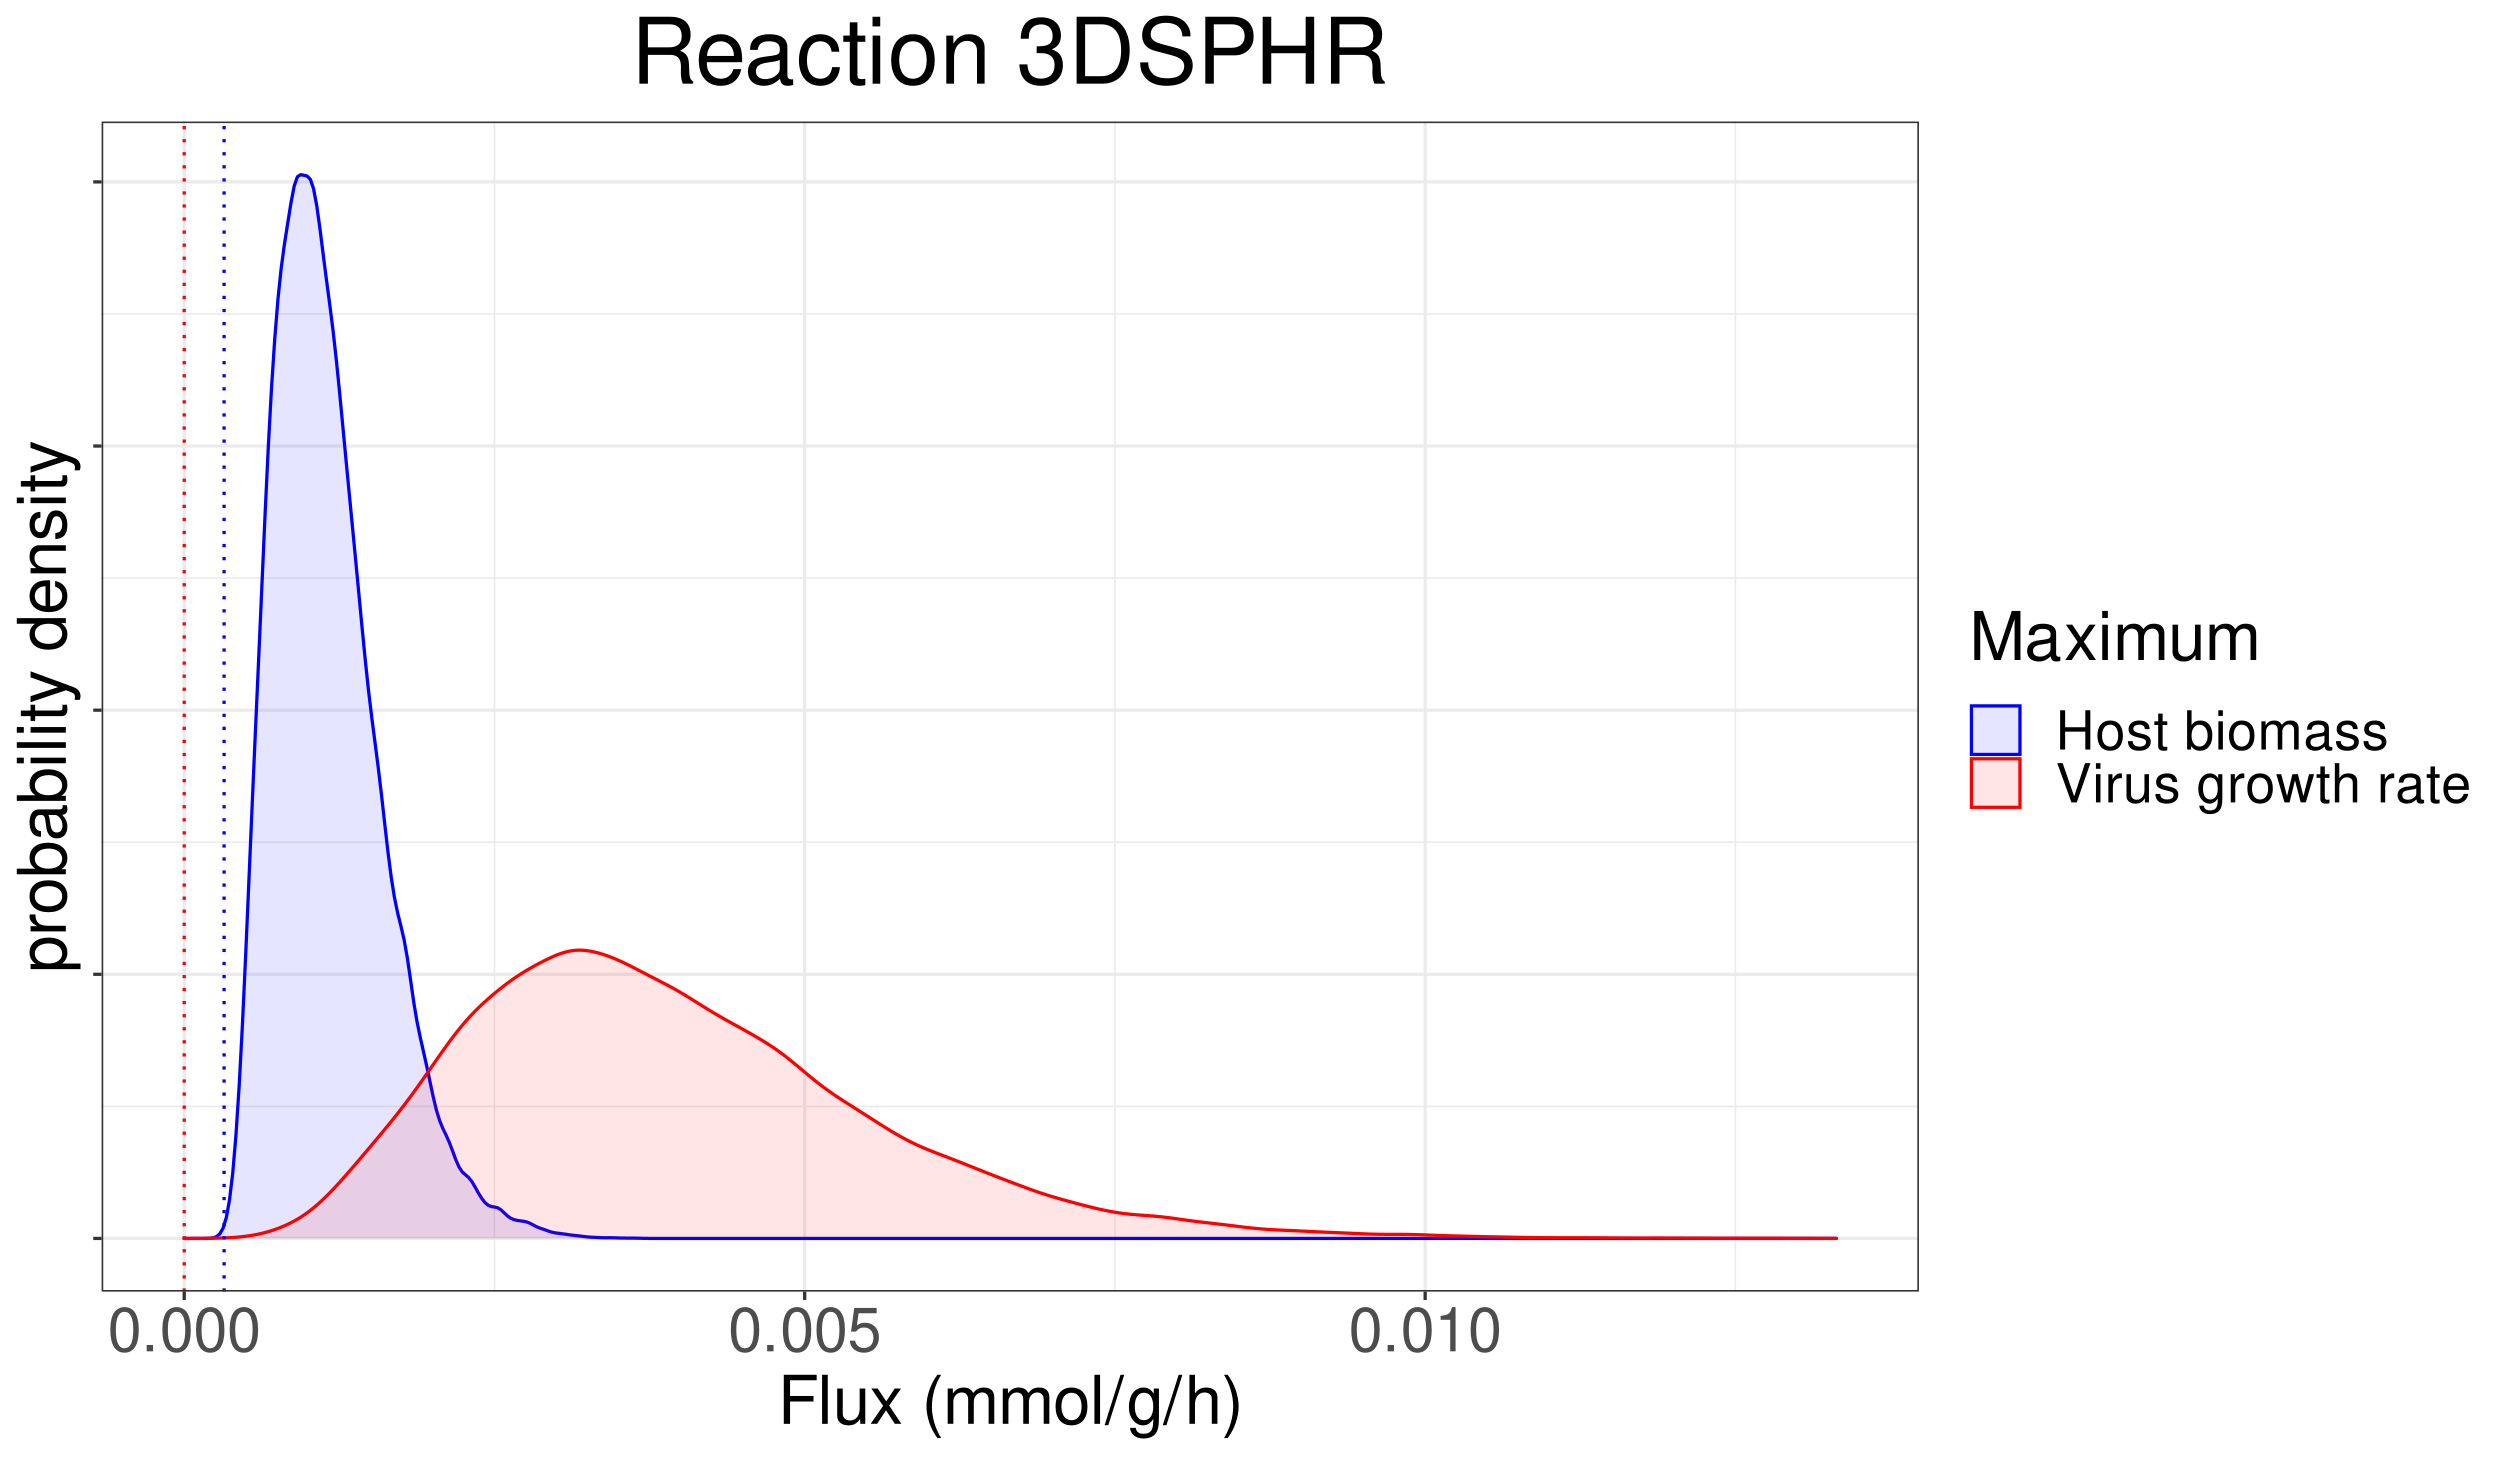 <?xml version="1.0" encoding="UTF-8"?>
<svg xmlns="http://www.w3.org/2000/svg" xmlns:xlink="http://www.w3.org/1999/xlink" width="817pt" height="477pt" viewBox="0 0 817 477" version="1.1">
<defs>
<g>
<symbol overflow="visible" id="glyph0-0">
<path style="stroke:none;" d=""/>
</symbol>
<symbol overflow="visible" id="glyph0-1">
<path style="stroke:none;" d="M 5.5 -14.453 C 4.188 -14.453 2.984 -13.859 2.234 -12.875 C 1.312 -11.594 0.859 -9.688 0.859 -7 C 0.859 -2.125 2.453 0.453 5.5 0.453 C 8.5 0.453 10.141 -2.125 10.141 -6.875 C 10.141 -9.688 9.703 -11.562 8.766 -12.875 C 8.016 -13.875 6.844 -14.453 5.5 -14.453 Z M 5.5 -12.906 C 7.406 -12.906 8.344 -10.953 8.344 -7.047 C 8.344 -2.922 7.422 -1 5.453 -1 C 3.594 -1 2.656 -3 2.656 -6.984 C 2.656 -10.953 3.594 -12.906 5.5 -12.906 Z M 5.5 -12.906 "/>
</symbol>
<symbol overflow="visible" id="glyph0-2">
<path style="stroke:none;" d="M 3.812 -2.078 L 1.734 -2.078 L 1.734 0 L 3.812 0 Z M 3.812 -2.078 "/>
</symbol>
<symbol overflow="visible" id="glyph0-3">
<path style="stroke:none;" d="M 9.516 -14.188 L 2.203 -14.188 L 1.141 -6.453 L 2.766 -6.453 C 3.578 -7.438 4.266 -7.781 5.375 -7.781 C 7.281 -7.781 8.453 -6.484 8.453 -4.375 C 8.453 -2.344 7.281 -1.094 5.359 -1.094 C 3.812 -1.094 2.875 -1.875 2.453 -3.484 L 0.703 -3.484 C 0.938 -2.312 1.141 -1.766 1.562 -1.234 C 2.359 -0.156 3.797 0.453 5.406 0.453 C 8.266 0.453 10.266 -1.625 10.266 -4.625 C 10.266 -7.422 8.406 -9.344 5.688 -9.344 C 4.688 -9.344 3.875 -9.078 3.062 -8.484 L 3.625 -12.438 L 9.516 -12.438 Z M 9.516 -14.188 "/>
</symbol>
<symbol overflow="visible" id="glyph0-4">
<path style="stroke:none;" d="M 5.188 -10.297 L 5.188 0 L 6.938 0 L 6.938 -14.453 L 5.781 -14.453 C 5.156 -12.234 4.766 -11.938 2.047 -11.578 L 2.047 -10.297 Z M 5.188 -10.297 "/>
</symbol>
<symbol overflow="visible" id="glyph1-0">
<path style="stroke:none;" d=""/>
</symbol>
<symbol overflow="visible" id="glyph1-1">
<path style="stroke:none;" d="M 4.031 -7.297 L 11.688 -7.297 L 11.688 -9.109 L 4.031 -9.109 L 4.031 -14.234 L 12.734 -14.234 L 12.734 -16.031 L 1.984 -16.031 L 1.984 0 L 4.031 0 Z M 4.031 -7.297 "/>
</symbol>
<symbol overflow="visible" id="glyph1-2">
<path style="stroke:none;" d="M 3.344 -16.031 L 1.5 -16.031 L 1.5 0 L 3.344 0 Z M 3.344 -16.031 "/>
</symbol>
<symbol overflow="visible" id="glyph1-3">
<path style="stroke:none;" d="M 10.609 0 L 10.609 -11.531 L 8.781 -11.531 L 8.781 -5 C 8.781 -2.641 7.547 -1.094 5.625 -1.094 C 4.188 -1.094 3.25 -1.984 3.25 -3.359 L 3.25 -11.531 L 1.438 -11.531 L 1.438 -2.641 C 1.438 -0.719 2.859 0.5 5.109 0.5 C 6.797 0.5 7.875 -0.094 8.953 -1.609 L 8.953 0 Z M 10.609 0 "/>
</symbol>
<symbol overflow="visible" id="glyph1-4">
<path style="stroke:none;" d="M 6.422 -5.969 L 10.297 -11.531 L 8.234 -11.531 L 5.453 -7.344 L 2.688 -11.531 L 0.594 -11.531 L 4.438 -5.875 L 0.375 0 L 2.469 0 L 5.391 -4.422 L 8.266 0 L 10.406 0 Z M 6.422 -5.969 "/>
</symbol>
<symbol overflow="visible" id="glyph1-5">
<path style="stroke:none;" d=""/>
</symbol>
<symbol overflow="visible" id="glyph1-6">
<path style="stroke:none;" d="M 5.188 -16.031 C 2.984 -13.156 1.609 -9.156 1.609 -5.703 C 1.609 -2.219 2.984 1.781 5.188 4.656 L 6.406 4.656 C 4.469 1.516 3.391 -2.172 3.391 -5.703 C 3.391 -9.203 4.469 -12.906 6.406 -16.031 Z M 5.188 -16.031 "/>
</symbol>
<symbol overflow="visible" id="glyph1-7">
<path style="stroke:none;" d="M 1.547 -11.531 L 1.547 0 L 3.391 0 L 3.391 -7.234 C 3.391 -8.906 4.594 -10.25 6.094 -10.25 C 7.453 -10.25 8.234 -9.422 8.234 -7.938 L 8.234 0 L 10.078 0 L 10.078 -7.234 C 10.078 -8.906 11.281 -10.25 12.781 -10.25 C 14.125 -10.25 14.922 -9.391 14.922 -7.938 L 14.922 0 L 16.766 0 L 16.766 -8.641 C 16.766 -10.719 15.578 -11.859 13.422 -11.859 C 11.875 -11.859 10.953 -11.391 9.875 -10.094 C 9.203 -11.328 8.266 -11.859 6.781 -11.859 C 5.234 -11.859 4.203 -11.281 3.234 -9.906 L 3.234 -11.531 Z M 1.547 -11.531 "/>
</symbol>
<symbol overflow="visible" id="glyph1-8">
<path style="stroke:none;" d="M 5.984 -11.859 C 2.734 -11.859 0.797 -9.547 0.797 -5.672 C 0.797 -1.781 2.734 0.5 6 0.5 C 9.266 0.5 11.219 -1.797 11.219 -5.594 C 11.219 -9.594 9.328 -11.859 5.984 -11.859 Z M 6 -10.156 C 8.078 -10.156 9.312 -8.469 9.312 -5.609 C 9.312 -2.875 8.031 -1.188 6 -1.188 C 3.953 -1.188 2.703 -2.875 2.703 -5.672 C 2.703 -8.469 3.953 -10.156 6 -10.156 Z M 6 -10.156 "/>
</symbol>
<symbol overflow="visible" id="glyph1-9">
<path style="stroke:none;" d="M 5.031 -16.031 L -0.172 0.438 L 1.031 0.438 L 6.25 -16.031 Z M 5.031 -16.031 "/>
</symbol>
<symbol overflow="visible" id="glyph1-10">
<path style="stroke:none;" d="M 8.891 -11.531 L 8.891 -9.859 C 7.969 -11.234 6.953 -11.859 5.5 -11.859 C 2.703 -11.859 0.766 -9.266 0.766 -5.562 C 0.766 -3.625 1.234 -2.219 2.219 -1.062 C 3.078 -0.047 4.188 0.5 5.375 0.5 C 6.75 0.5 7.75 -0.109 8.719 -1.562 L 8.719 -0.969 C 8.719 2.109 7.859 3.25 5.562 3.25 C 4 3.25 3.188 2.641 3.016 1.312 L 1.141 1.312 C 1.312 3.453 3.016 4.797 5.516 4.797 C 7.219 4.797 8.625 4.25 9.375 3.328 C 10.25 2.25 10.578 0.812 10.578 -1.891 L 10.578 -11.531 Z M 5.672 -10.156 C 7.609 -10.156 8.719 -8.531 8.719 -5.609 C 8.719 -2.812 7.594 -1.188 5.672 -1.188 C 3.781 -1.188 2.688 -2.844 2.688 -5.672 C 2.688 -8.484 3.781 -10.156 5.672 -10.156 Z M 5.672 -10.156 "/>
</symbol>
<symbol overflow="visible" id="glyph1-11">
<path style="stroke:none;" d="M 1.547 -16.031 L 1.547 0 L 3.359 0 L 3.359 -6.359 C 3.359 -8.719 4.594 -10.25 6.484 -10.25 C 7.109 -10.25 7.672 -10.078 8.125 -9.75 C 8.641 -9.344 8.859 -8.797 8.859 -7.984 L 8.859 0 L 10.688 0 L 10.688 -8.719 C 10.688 -10.641 9.312 -11.859 7.062 -11.859 C 5.438 -11.859 4.438 -11.359 3.359 -9.938 L 3.359 -16.031 Z M 1.547 -16.031 "/>
</symbol>
<symbol overflow="visible" id="glyph1-12">
<path style="stroke:none;" d="M 2.047 4.656 C 4.25 1.781 5.625 -2.219 5.625 -5.672 C 5.625 -9.156 4.25 -13.156 2.047 -16.031 L 0.844 -16.031 C 2.766 -12.891 3.844 -9.203 3.844 -5.672 C 3.844 -2.172 2.766 1.547 0.844 4.656 Z M 2.047 4.656 "/>
</symbol>
<symbol overflow="visible" id="glyph1-13">
<path style="stroke:none;" d="M 10.297 0 L 14.812 -13.438 L 14.812 0 L 16.734 0 L 16.734 -16.031 L 13.906 -16.031 L 9.234 -2.062 L 4.484 -16.031 L 1.656 -16.031 L 1.656 0 L 3.594 0 L 3.594 -13.438 L 8.141 0 Z M 10.297 0 "/>
</symbol>
<symbol overflow="visible" id="glyph1-14">
<path style="stroke:none;" d="M 11.766 -1.078 C 11.578 -1.031 11.484 -1.031 11.375 -1.031 C 10.734 -1.031 10.391 -1.359 10.391 -1.938 L 10.391 -8.719 C 10.391 -10.766 8.891 -11.859 6.047 -11.859 C 4.359 -11.859 3.016 -11.375 2.219 -10.516 C 1.688 -9.922 1.469 -9.266 1.438 -8.125 L 3.281 -8.125 C 3.438 -9.531 4.266 -10.156 5.984 -10.156 C 7.656 -10.156 8.562 -9.547 8.562 -8.453 L 8.562 -7.969 C 8.531 -7.172 8.141 -6.891 6.641 -6.688 C 4.047 -6.359 3.656 -6.266 2.953 -5.984 C 1.609 -5.406 0.922 -4.406 0.922 -2.906 C 0.922 -0.812 2.375 0.5 4.703 0.5 C 6.156 0.5 7.328 0 8.625 -1.188 C 8.75 0 9.328 0.5 10.516 0.5 C 10.906 0.5 11.156 0.469 11.766 0.312 Z M 8.562 -3.625 C 8.562 -3.016 8.375 -2.641 7.828 -2.141 C 7.078 -1.453 6.188 -1.094 5.109 -1.094 C 3.672 -1.094 2.844 -1.781 2.844 -2.953 C 2.844 -4.156 3.625 -4.781 5.609 -5.062 C 7.562 -5.328 7.938 -5.406 8.562 -5.703 Z M 8.562 -3.625 "/>
</symbol>
<symbol overflow="visible" id="glyph1-15">
<path style="stroke:none;" d="M 3.297 -11.531 L 1.469 -11.531 L 1.469 0 L 3.297 0 Z M 3.297 -16.031 L 1.453 -16.031 L 1.453 -13.734 L 3.297 -13.734 Z M 3.297 -16.031 "/>
</symbol>
<symbol overflow="visible" id="glyph2-0">
<path style="stroke:none;" d=""/>
</symbol>
<symbol overflow="visible" id="glyph2-1">
<path style="stroke:none;" d="M 4.797 -1.188 L 4.797 -3.031 L -1.203 -3.031 C -0.016 -4 0.5 -5.078 0.5 -6.578 C 0.5 -9.562 -1.891 -11.5 -5.562 -11.5 C -9.438 -11.5 -11.859 -9.609 -11.859 -6.562 C -11.859 -5 -11.156 -3.734 -9.797 -2.875 L -11.531 -2.875 L -11.531 -1.188 Z M -10.141 -6.25 C -10.141 -8.266 -8.359 -9.594 -5.609 -9.594 C -2.984 -9.594 -1.203 -8.25 -1.203 -6.25 C -1.203 -4.297 -2.969 -3.031 -5.672 -3.031 C -8.375 -3.031 -10.141 -4.297 -10.141 -6.25 Z M -10.141 -6.25 "/>
</symbol>
<symbol overflow="visible" id="glyph2-2">
<path style="stroke:none;" d="M -11.531 -1.516 L 0 -1.516 L 0 -3.359 L -5.984 -3.359 C -8.75 -3.391 -9.984 -4.531 -9.922 -7.062 L -11.797 -7.062 C -11.844 -6.75 -11.859 -6.578 -11.859 -6.359 C -11.859 -5.172 -11.156 -4.266 -9.438 -3.219 L -11.531 -3.219 Z M -11.531 -1.516 "/>
</symbol>
<symbol overflow="visible" id="glyph2-3">
<path style="stroke:none;" d="M -11.859 -5.984 C -11.859 -2.734 -9.547 -0.797 -5.672 -0.797 C -1.781 -0.797 0.5 -2.734 0.5 -6 C 0.5 -9.266 -1.797 -11.219 -5.594 -11.219 C -9.594 -11.219 -11.859 -9.328 -11.859 -5.984 Z M -10.156 -6 C -10.156 -8.078 -8.469 -9.312 -5.609 -9.312 C -2.875 -9.312 -1.188 -8.031 -1.188 -6 C -1.188 -3.953 -2.875 -2.703 -5.672 -2.703 C -8.469 -2.703 -10.156 -3.953 -10.156 -6 Z M -10.156 -6 "/>
</symbol>
<symbol overflow="visible" id="glyph2-4">
<path style="stroke:none;" d="M -16.031 -1.188 L 0 -1.188 L 0 -2.844 L -1.469 -2.844 C -0.125 -3.719 0.5 -4.891 0.5 -6.484 C 0.5 -9.531 -1.984 -11.5 -5.812 -11.5 C -9.547 -11.5 -11.859 -9.641 -11.859 -6.578 C -11.859 -5 -11.266 -3.875 -9.969 -3.016 L -16.031 -3.016 Z M -10.141 -6.219 C -10.141 -8.266 -8.359 -9.594 -5.609 -9.594 C -2.984 -9.594 -1.203 -8.234 -1.203 -6.219 C -1.203 -4.266 -2.969 -3.016 -5.672 -3.016 C -8.375 -3.016 -10.141 -4.266 -10.141 -6.219 Z M -10.141 -6.219 "/>
</symbol>
<symbol overflow="visible" id="glyph2-5">
<path style="stroke:none;" d="M -1.078 -11.766 C -1.031 -11.578 -1.031 -11.484 -1.031 -11.375 C -1.031 -10.734 -1.359 -10.391 -1.938 -10.391 L -8.719 -10.391 C -10.766 -10.391 -11.859 -8.891 -11.859 -6.047 C -11.859 -4.359 -11.375 -3.016 -10.516 -2.219 C -9.922 -1.688 -9.266 -1.469 -8.125 -1.438 L -8.125 -3.281 C -9.531 -3.438 -10.156 -4.266 -10.156 -5.984 C -10.156 -7.656 -9.547 -8.562 -8.453 -8.562 L -7.969 -8.562 C -7.172 -8.531 -6.891 -8.141 -6.688 -6.641 C -6.359 -4.047 -6.266 -3.656 -5.984 -2.953 C -5.406 -1.609 -4.406 -0.922 -2.906 -0.922 C -0.812 -0.922 0.5 -2.375 0.5 -4.703 C 0.5 -6.156 0 -7.328 -1.188 -8.625 C 0 -8.75 0.5 -9.328 0.5 -10.516 C 0.5 -10.906 0.469 -11.156 0.312 -11.766 Z M -3.625 -8.562 C -3.016 -8.562 -2.641 -8.375 -2.141 -7.828 C -1.453 -7.078 -1.094 -6.188 -1.094 -5.109 C -1.094 -3.672 -1.781 -2.844 -2.953 -2.844 C -4.156 -2.844 -4.781 -3.625 -5.062 -5.609 C -5.328 -7.562 -5.406 -7.938 -5.703 -8.562 Z M -3.625 -8.562 "/>
</symbol>
<symbol overflow="visible" id="glyph2-6">
<path style="stroke:none;" d="M -11.531 -3.297 L -11.531 -1.469 L 0 -1.469 L 0 -3.297 Z M -16.031 -3.297 L -16.031 -1.453 L -13.734 -1.453 L -13.734 -3.297 Z M -16.031 -3.297 "/>
</symbol>
<symbol overflow="visible" id="glyph2-7">
<path style="stroke:none;" d="M -16.031 -3.344 L -16.031 -1.5 L 0 -1.5 L 0 -3.344 Z M -16.031 -3.344 "/>
</symbol>
<symbol overflow="visible" id="glyph2-8">
<path style="stroke:none;" d="M -11.531 -5.594 L -11.531 -3.703 L -14.703 -3.703 L -14.703 -1.875 L -11.531 -1.875 L -11.531 -0.312 L -10.031 -0.312 L -10.031 -1.875 L -1.312 -1.875 C -0.125 -1.875 0.5 -2.656 0.5 -4.094 C 0.5 -4.578 0.469 -4.969 0.359 -5.594 L -1.188 -5.594 C -1.125 -5.328 -1.094 -5.078 -1.094 -4.703 C -1.094 -3.922 -1.312 -3.703 -2.141 -3.703 L -10.031 -3.703 L -10.031 -5.594 Z M -11.531 -5.594 "/>
</symbol>
<symbol overflow="visible" id="glyph2-9">
<path style="stroke:none;" d="M -11.531 -8.531 L -2.547 -5.344 L -11.531 -2.391 L -11.531 -0.438 L 0.047 -4.328 L 1.875 -3.625 C 2.688 -3.328 2.984 -2.922 2.984 -2.156 C 2.984 -1.844 2.953 -1.578 2.859 -1.188 L 4.516 -1.188 C 4.703 -1.562 4.797 -1.938 4.797 -2.422 C 4.797 -3.016 4.594 -3.656 4.25 -4.141 C 3.828 -4.703 3.344 -5.031 2.422 -5.391 L -11.531 -10.516 Z M -11.531 -8.531 "/>
</symbol>
<symbol overflow="visible" id="glyph2-10">
<path style="stroke:none;" d=""/>
</symbol>
<symbol overflow="visible" id="glyph2-11">
<path style="stroke:none;" d="M -16.031 -10.891 L -16.031 -9.062 L -10.078 -9.062 C -11.234 -8.297 -11.859 -7.062 -11.859 -5.516 C -11.859 -2.531 -9.453 -0.578 -5.781 -0.578 C -1.891 -0.578 0.5 -2.469 0.5 -5.594 C 0.5 -7.172 -0.094 -8.266 -1.516 -9.266 L 0 -9.266 L 0 -10.891 Z M -10.141 -5.828 C -10.141 -7.812 -8.406 -9.062 -5.625 -9.062 C -2.969 -9.062 -1.203 -7.781 -1.203 -5.859 C -1.203 -3.828 -2.984 -2.484 -5.672 -2.484 C -8.359 -2.484 -10.141 -3.828 -10.141 -5.828 Z M -10.141 -5.828 "/>
</symbol>
<symbol overflow="visible" id="glyph2-12">
<path style="stroke:none;" d="M -5.141 -11.281 C -6.906 -11.281 -7.969 -11.156 -8.828 -10.828 C -10.719 -10.078 -11.859 -8.312 -11.859 -6.156 C -11.859 -2.953 -9.422 -0.875 -5.609 -0.875 C -1.797 -0.875 0.5 -2.859 0.5 -6.109 C 0.5 -8.75 -0.984 -10.578 -3.5 -11.047 L -3.5 -9.203 C -1.984 -8.688 -1.188 -7.656 -1.188 -6.188 C -1.188 -5.016 -1.719 -4.031 -2.688 -3.406 C -3.344 -2.969 -4 -2.812 -5.141 -2.797 Z M -6.641 -2.844 C -8.781 -2.984 -10.156 -4.297 -10.156 -6.141 C -10.156 -8.016 -8.719 -9.312 -6.641 -9.312 Z M -6.641 -2.844 "/>
</symbol>
<symbol overflow="visible" id="glyph2-13">
<path style="stroke:none;" d="M -11.531 -1.547 L 0 -1.547 L 0 -3.391 L -6.359 -3.391 C -8.719 -3.391 -10.25 -4.625 -10.25 -6.516 C -10.25 -7.969 -9.375 -8.891 -7.984 -8.891 L 0 -8.891 L 0 -10.719 L -8.719 -10.719 C -10.625 -10.719 -11.859 -9.281 -11.859 -7.062 C -11.859 -5.344 -11.203 -4.25 -9.594 -3.234 L -11.531 -3.234 Z M -11.531 -1.547 "/>
</symbol>
<symbol overflow="visible" id="glyph2-14">
<path style="stroke:none;" d="M -8.312 -9.641 C -10.578 -9.609 -11.859 -8.125 -11.859 -5.453 C -11.859 -2.766 -10.469 -1.031 -8.344 -1.031 C -6.531 -1.031 -5.672 -1.953 -5.016 -4.688 L -4.594 -6.406 C -4.297 -7.672 -3.828 -8.188 -3.016 -8.188 C -1.906 -8.188 -1.188 -7.109 -1.188 -5.5 C -1.188 -4.516 -1.469 -3.672 -1.953 -3.219 C -2.281 -2.922 -2.625 -2.797 -3.438 -2.688 L -3.438 -0.75 C -0.766 -0.844 0.5 -2.328 0.5 -5.344 C 0.5 -8.25 -0.922 -10.094 -3.141 -10.094 C -4.859 -10.094 -5.812 -9.125 -6.359 -6.844 L -6.781 -5.078 C -7.125 -3.594 -7.609 -2.953 -8.422 -2.953 C -9.5 -2.953 -10.156 -3.891 -10.156 -5.391 C -10.156 -6.859 -9.531 -7.656 -8.312 -7.703 Z M -8.312 -9.641 "/>
</symbol>
<symbol overflow="visible" id="glyph3-0">
<path style="stroke:none;" d=""/>
</symbol>
<symbol overflow="visible" id="glyph3-1">
<path style="stroke:none;" d="M 9.688 -5.844 L 9.688 0 L 11.328 0 L 11.328 -12.828 L 9.688 -12.828 L 9.688 -7.281 L 3.094 -7.281 L 3.094 -12.828 L 1.453 -12.828 L 1.453 0 L 3.094 0 L 3.094 -5.844 Z M 9.688 -5.844 "/>
</symbol>
<symbol overflow="visible" id="glyph3-2">
<path style="stroke:none;" d="M 4.781 -9.484 C 2.188 -9.484 0.641 -7.641 0.641 -4.547 C 0.641 -1.422 2.188 0.406 4.797 0.406 C 7.406 0.406 8.969 -1.438 8.969 -4.469 C 8.969 -7.672 7.453 -9.484 4.781 -9.484 Z M 4.797 -8.125 C 6.453 -8.125 7.438 -6.781 7.438 -4.484 C 7.438 -2.312 6.422 -0.953 4.797 -0.953 C 3.172 -0.953 2.156 -2.312 2.156 -4.547 C 2.156 -6.781 3.172 -8.125 4.797 -8.125 Z M 4.797 -8.125 "/>
</symbol>
<symbol overflow="visible" id="glyph3-3">
<path style="stroke:none;" d="M 7.703 -6.656 C 7.688 -8.469 6.484 -9.484 4.359 -9.484 C 2.219 -9.484 0.828 -8.375 0.828 -6.672 C 0.828 -5.219 1.562 -4.547 3.75 -4.016 L 5.125 -3.672 C 6.141 -3.438 6.547 -3.062 6.547 -2.406 C 6.547 -1.531 5.688 -0.953 4.406 -0.953 C 3.609 -0.953 2.938 -1.172 2.562 -1.562 C 2.344 -1.828 2.234 -2.094 2.141 -2.75 L 0.594 -2.75 C 0.672 -0.609 1.859 0.406 4.281 0.406 C 6.594 0.406 8.078 -0.734 8.078 -2.516 C 8.078 -3.891 7.297 -4.641 5.469 -5.078 L 4.062 -5.422 C 2.875 -5.703 2.359 -6.094 2.359 -6.734 C 2.359 -7.594 3.109 -8.125 4.312 -8.125 C 5.484 -8.125 6.125 -7.625 6.156 -6.656 Z M 7.703 -6.656 "/>
</symbol>
<symbol overflow="visible" id="glyph3-4">
<path style="stroke:none;" d="M 4.469 -9.219 L 2.953 -9.219 L 2.953 -11.75 L 1.5 -11.75 L 1.5 -9.219 L 0.25 -9.219 L 0.25 -8.016 L 1.5 -8.016 L 1.5 -1.062 C 1.5 -0.109 2.125 0.406 3.266 0.406 C 3.656 0.406 3.969 0.375 4.469 0.281 L 4.469 -0.953 C 4.25 -0.891 4.062 -0.875 3.766 -0.875 C 3.125 -0.875 2.953 -1.062 2.953 -1.703 L 2.953 -8.016 L 4.469 -8.016 Z M 4.469 -9.219 "/>
</symbol>
<symbol overflow="visible" id="glyph3-5">
<path style="stroke:none;" d=""/>
</symbol>
<symbol overflow="visible" id="glyph3-6">
<path style="stroke:none;" d="M 0.953 -12.828 L 0.953 0 L 2.266 0 L 2.266 -1.172 C 2.969 -0.109 3.906 0.406 5.188 0.406 C 7.625 0.406 9.203 -1.578 9.203 -4.641 C 9.203 -7.641 7.703 -9.484 5.266 -9.484 C 4 -9.484 3.094 -9.016 2.406 -7.969 L 2.406 -12.828 Z M 4.984 -8.109 C 6.609 -8.109 7.672 -6.688 7.672 -4.484 C 7.672 -2.391 6.578 -0.969 4.984 -0.969 C 3.406 -0.969 2.406 -2.375 2.406 -4.547 C 2.406 -6.703 3.406 -8.109 4.984 -8.109 Z M 4.984 -8.109 "/>
</symbol>
<symbol overflow="visible" id="glyph3-7">
<path style="stroke:none;" d="M 2.641 -9.219 L 1.172 -9.219 L 1.172 0 L 2.641 0 Z M 2.641 -12.828 L 1.156 -12.828 L 1.156 -10.984 L 2.641 -10.984 Z M 2.641 -12.828 "/>
</symbol>
<symbol overflow="visible" id="glyph3-8">
<path style="stroke:none;" d="M 1.234 -9.219 L 1.234 0 L 2.703 0 L 2.703 -5.781 C 2.703 -7.125 3.672 -8.203 4.875 -8.203 C 5.969 -8.203 6.578 -7.531 6.578 -6.344 L 6.578 0 L 8.062 0 L 8.062 -5.781 C 8.062 -7.125 9.031 -8.203 10.219 -8.203 C 11.297 -8.203 11.922 -7.516 11.922 -6.344 L 11.922 0 L 13.406 0 L 13.406 -6.922 C 13.406 -8.562 12.453 -9.484 10.734 -9.484 C 9.5 -9.484 8.766 -9.109 7.906 -8.078 C 7.359 -9.062 6.609 -9.484 5.422 -9.484 C 4.188 -9.484 3.359 -9.031 2.594 -7.922 L 2.594 -9.219 Z M 1.234 -9.219 "/>
</symbol>
<symbol overflow="visible" id="glyph3-9">
<path style="stroke:none;" d="M 9.406 -0.859 C 9.25 -0.828 9.188 -0.828 9.094 -0.828 C 8.578 -0.828 8.297 -1.094 8.297 -1.547 L 8.297 -6.969 C 8.297 -8.609 7.109 -9.484 4.844 -9.484 C 3.484 -9.484 2.406 -9.094 1.781 -8.406 C 1.359 -7.938 1.172 -7.406 1.141 -6.484 L 2.625 -6.484 C 2.75 -7.625 3.406 -8.125 4.781 -8.125 C 6.125 -8.125 6.844 -7.641 6.844 -6.75 L 6.844 -6.375 C 6.828 -5.734 6.516 -5.5 5.312 -5.344 C 3.234 -5.078 2.922 -5.016 2.359 -4.781 C 1.281 -4.328 0.734 -3.516 0.734 -2.328 C 0.734 -0.656 1.906 0.406 3.766 0.406 C 4.922 0.406 5.859 0 6.891 -0.953 C 7 0 7.453 0.406 8.406 0.406 C 8.719 0.406 8.922 0.375 9.406 0.25 Z M 6.844 -2.906 C 6.844 -2.406 6.703 -2.109 6.266 -1.703 C 5.672 -1.156 4.938 -0.875 4.078 -0.875 C 2.938 -0.875 2.266 -1.422 2.266 -2.359 C 2.266 -3.328 2.906 -3.812 4.484 -4.047 C 6.047 -4.25 6.344 -4.328 6.844 -4.562 Z M 6.844 -2.906 "/>
</symbol>
<symbol overflow="visible" id="glyph3-10">
<path style="stroke:none;" d="M 6.891 0 L 11.344 -12.828 L 9.609 -12.828 L 6.047 -1.969 L 2.281 -12.828 L 0.531 -12.828 L 5.141 0 Z M 6.891 0 "/>
</symbol>
<symbol overflow="visible" id="glyph3-11">
<path style="stroke:none;" d="M 1.219 -9.219 L 1.219 0 L 2.688 0 L 2.688 -4.781 C 2.703 -7 3.625 -7.984 5.641 -7.938 L 5.641 -9.438 C 5.406 -9.469 5.266 -9.484 5.078 -9.484 C 4.141 -9.484 3.406 -8.922 2.562 -7.547 L 2.562 -9.219 Z M 1.219 -9.219 "/>
</symbol>
<symbol overflow="visible" id="glyph3-12">
<path style="stroke:none;" d="M 8.484 0 L 8.484 -9.219 L 7.016 -9.219 L 7.016 -4 C 7.016 -2.109 6.031 -0.875 4.5 -0.875 C 3.344 -0.875 2.609 -1.578 2.609 -2.688 L 2.609 -9.219 L 1.141 -9.219 L 1.141 -2.109 C 1.141 -0.578 2.281 0.406 4.078 0.406 C 5.438 0.406 6.297 -0.078 7.156 -1.281 L 7.156 0 Z M 8.484 0 "/>
</symbol>
<symbol overflow="visible" id="glyph3-13">
<path style="stroke:none;" d="M 7.109 -9.219 L 7.109 -7.875 C 6.375 -8.984 5.562 -9.484 4.406 -9.484 C 2.156 -9.484 0.609 -7.406 0.609 -4.453 C 0.609 -2.906 0.984 -1.781 1.781 -0.844 C 2.469 -0.031 3.344 0.406 4.297 0.406 C 5.406 0.406 6.188 -0.094 6.969 -1.25 L 6.969 -0.781 C 6.969 1.688 6.281 2.609 4.453 2.609 C 3.203 2.609 2.547 2.109 2.406 1.062 L 0.922 1.062 C 1.062 2.766 2.406 3.828 4.422 3.828 C 5.766 3.828 6.891 3.391 7.5 2.656 C 8.203 1.797 8.469 0.656 8.469 -1.516 L 8.469 -9.219 Z M 4.547 -8.125 C 6.094 -8.125 6.969 -6.828 6.969 -4.484 C 6.969 -2.25 6.062 -0.953 4.547 -0.953 C 3.031 -0.953 2.141 -2.266 2.141 -4.547 C 2.141 -6.797 3.031 -8.125 4.547 -8.125 Z M 4.547 -8.125 "/>
</symbol>
<symbol overflow="visible" id="glyph3-14">
<path style="stroke:none;" d="M 9.75 0 L 12.453 -9.219 L 10.797 -9.219 L 8.969 -2.047 L 7.156 -9.219 L 5.359 -9.219 L 3.609 -2.047 L 1.719 -9.219 L 0.109 -9.219 L 2.781 0 L 4.438 0 L 6.203 -7.234 L 8.078 0 Z M 9.75 0 "/>
</symbol>
<symbol overflow="visible" id="glyph3-15">
<path style="stroke:none;" d="M 1.234 -12.828 L 1.234 0 L 2.688 0 L 2.688 -5.078 C 2.688 -6.969 3.672 -8.203 5.188 -8.203 C 5.688 -8.203 6.141 -8.062 6.484 -7.797 C 6.922 -7.484 7.094 -7.031 7.094 -6.391 L 7.094 0 L 8.547 0 L 8.547 -6.969 C 8.547 -8.516 7.438 -9.484 5.641 -9.484 C 4.344 -9.484 3.547 -9.078 2.688 -7.953 L 2.688 -12.828 Z M 1.234 -12.828 "/>
</symbol>
<symbol overflow="visible" id="glyph3-16">
<path style="stroke:none;" d="M 9.031 -4.109 C 9.031 -5.531 8.922 -6.375 8.656 -7.062 C 8.062 -8.562 6.656 -9.484 4.922 -9.484 C 2.359 -9.484 0.703 -7.531 0.703 -4.484 C 0.703 -1.438 2.281 0.406 4.891 0.406 C 7 0.406 8.469 -0.797 8.828 -2.797 L 7.359 -2.797 C 6.953 -1.578 6.125 -0.953 4.938 -0.953 C 4.016 -0.953 3.219 -1.375 2.734 -2.141 C 2.375 -2.672 2.25 -3.203 2.234 -4.109 Z M 2.266 -5.312 C 2.391 -7.016 3.438 -8.125 4.906 -8.125 C 6.406 -8.125 7.438 -6.969 7.438 -5.312 Z M 2.266 -5.312 "/>
</symbol>
<symbol overflow="visible" id="glyph4-0">
<path style="stroke:none;" d=""/>
</symbol>
<symbol overflow="visible" id="glyph4-1">
<path style="stroke:none;" d="M 5.578 -9.422 L 12.781 -9.422 C 15.266 -9.422 16.375 -8.219 16.375 -5.516 L 16.344 -3.562 C 16.344 -2.219 16.594 -0.906 16.984 0 L 20.375 0 L 20.375 -0.688 C 19.312 -1.406 19.109 -2.188 19.047 -5.094 C 19.016 -8.703 18.453 -9.781 16.078 -10.797 C 18.547 -12.031 19.531 -13.5 19.531 -16.016 C 19.531 -19.797 17.188 -21.875 12.875 -21.875 L 2.797 -21.875 L 2.797 0 L 5.578 0 Z M 5.578 -11.875 L 5.578 -19.406 L 12.328 -19.406 C 13.891 -19.406 14.797 -19.172 15.484 -18.562 C 16.234 -17.938 16.625 -16.953 16.625 -15.656 C 16.625 -13.047 15.297 -11.875 12.328 -11.875 Z M 5.578 -11.875 "/>
</symbol>
<symbol overflow="visible" id="glyph4-2">
<path style="stroke:none;" d="M 15.391 -7.016 C 15.391 -9.422 15.203 -10.859 14.766 -12.031 C 13.734 -14.609 11.344 -16.172 8.406 -16.172 C 4.016 -16.172 1.203 -12.844 1.203 -7.656 C 1.203 -2.453 3.906 0.688 8.344 0.688 C 11.938 0.688 14.438 -1.344 15.062 -4.766 L 12.547 -4.766 C 11.844 -2.703 10.438 -1.625 8.438 -1.625 C 6.844 -1.625 5.484 -2.344 4.656 -3.656 C 4.047 -4.562 3.844 -5.453 3.812 -7.016 Z M 3.875 -9.062 C 4.078 -11.969 5.844 -13.859 8.375 -13.859 C 10.922 -13.859 12.688 -11.875 12.688 -9.062 Z M 3.875 -9.062 "/>
</symbol>
<symbol overflow="visible" id="glyph4-3">
<path style="stroke:none;" d="M 16.047 -1.469 C 15.781 -1.406 15.656 -1.406 15.516 -1.406 C 14.641 -1.406 14.156 -1.859 14.156 -2.641 L 14.156 -11.875 C 14.156 -14.672 12.125 -16.172 8.25 -16.172 C 5.938 -16.172 4.109 -15.516 3.031 -14.344 C 2.312 -13.531 2.016 -12.625 1.953 -11.062 L 4.469 -11.062 C 4.688 -12.984 5.812 -13.859 8.156 -13.859 C 10.438 -13.859 11.672 -13.016 11.672 -11.516 L 11.672 -10.859 C 11.641 -9.781 11.094 -9.391 9.062 -9.125 C 5.516 -8.672 4.984 -8.547 4.016 -8.156 C 2.188 -7.375 1.266 -6 1.266 -3.953 C 1.266 -1.109 3.234 0.688 6.422 0.688 C 8.406 0.688 9.984 0 11.766 -1.625 C 11.938 0 12.719 0.688 14.344 0.688 C 14.875 0.688 15.203 0.625 16.047 0.422 Z M 11.672 -4.953 C 11.672 -4.109 11.438 -3.594 10.688 -2.906 C 9.656 -1.984 8.438 -1.5 6.953 -1.5 C 5.016 -1.5 3.875 -2.438 3.875 -4.016 C 3.875 -5.672 4.953 -6.516 7.656 -6.906 C 10.312 -7.266 10.828 -7.375 11.672 -7.766 Z M 11.672 -4.953 "/>
</symbol>
<symbol overflow="visible" id="glyph4-4">
<path style="stroke:none;" d="M 14.125 -10.438 C 14.016 -11.969 13.688 -12.953 13.078 -13.828 C 12 -15.297 10.109 -16.172 7.922 -16.172 C 3.656 -16.172 0.938 -12.812 0.938 -7.594 C 0.938 -2.516 3.625 0.688 7.891 0.688 C 11.641 0.688 14.016 -1.562 14.312 -5.406 L 11.797 -5.406 C 11.375 -2.875 10.078 -1.625 7.953 -1.625 C 5.188 -1.625 3.547 -3.875 3.547 -7.594 C 3.547 -11.516 5.156 -13.859 7.891 -13.859 C 9.984 -13.859 11.312 -12.625 11.609 -10.438 Z M 14.125 -10.438 "/>
</symbol>
<symbol overflow="visible" id="glyph4-5">
<path style="stroke:none;" d="M 7.625 -15.719 L 5.047 -15.719 L 5.047 -20.047 L 2.547 -20.047 L 2.547 -15.719 L 0.422 -15.719 L 0.422 -13.688 L 2.547 -13.688 L 2.547 -1.797 C 2.547 -0.188 3.625 0.688 5.578 0.688 C 6.234 0.688 6.781 0.625 7.625 0.484 L 7.625 -1.625 C 7.266 -1.531 6.938 -1.5 6.422 -1.5 C 5.344 -1.5 5.047 -1.797 5.047 -2.906 L 5.047 -13.688 L 7.625 -13.688 Z M 7.625 -15.719 "/>
</symbol>
<symbol overflow="visible" id="glyph4-6">
<path style="stroke:none;" d="M 4.5 -15.719 L 2.016 -15.719 L 2.016 0 L 4.5 0 Z M 4.5 -21.875 L 1.984 -21.875 L 1.984 -18.719 L 4.5 -18.719 Z M 4.5 -21.875 "/>
</symbol>
<symbol overflow="visible" id="glyph4-7">
<path style="stroke:none;" d="M 8.156 -16.172 C 3.719 -16.172 1.078 -13.016 1.078 -7.734 C 1.078 -2.438 3.719 0.688 8.188 0.688 C 12.625 0.688 15.297 -2.453 15.297 -7.625 C 15.297 -13.078 12.719 -16.172 8.156 -16.172 Z M 8.188 -13.859 C 11.016 -13.859 12.688 -11.547 12.688 -7.656 C 12.688 -3.938 10.953 -1.625 8.188 -1.625 C 5.406 -1.625 3.688 -3.938 3.688 -7.734 C 3.688 -11.547 5.406 -13.859 8.188 -13.859 Z M 8.188 -13.859 "/>
</symbol>
<symbol overflow="visible" id="glyph4-8">
<path style="stroke:none;" d="M 2.094 -15.719 L 2.094 0 L 4.625 0 L 4.625 -8.672 C 4.625 -11.875 6.297 -13.984 8.875 -13.984 C 10.859 -13.984 12.125 -12.781 12.125 -10.891 L 12.125 0 L 14.609 0 L 14.609 -11.875 C 14.609 -14.484 12.656 -16.172 9.625 -16.172 C 7.297 -16.172 5.797 -15.266 4.406 -13.078 L 4.406 -15.719 Z M 2.094 -15.719 "/>
</symbol>
<symbol overflow="visible" id="glyph4-9">
<path style="stroke:none;" d=""/>
</symbol>
<symbol overflow="visible" id="glyph4-10">
<path style="stroke:none;" d="M 6.625 -9.984 L 8.062 -9.984 C 10.953 -9.984 12.484 -8.641 12.484 -6.031 C 12.484 -3.297 10.828 -1.656 8.094 -1.656 C 5.188 -1.656 3.781 -3.125 3.594 -6.297 L 0.953 -6.297 C 1.078 -4.562 1.375 -3.422 1.891 -2.453 C 3 -0.359 5.062 0.688 7.984 0.688 C 12.359 0.688 15.188 -1.953 15.188 -6.062 C 15.188 -8.812 14.125 -10.312 11.578 -11.219 C 13.562 -12.031 14.547 -13.531 14.547 -15.719 C 14.547 -19.438 12.125 -21.688 8.062 -21.688 C 3.781 -21.688 1.5 -19.297 1.406 -14.703 L 4.047 -14.703 C 4.078 -16.016 4.203 -16.766 4.531 -17.438 C 5.125 -18.656 6.453 -19.375 8.094 -19.375 C 10.438 -19.375 11.844 -17.969 11.844 -15.625 C 11.844 -14.094 11.312 -13.172 10.141 -12.656 C 9.422 -12.359 8.453 -12.234 6.625 -12.203 Z M 6.625 -9.984 "/>
</symbol>
<symbol overflow="visible" id="glyph4-11">
<path style="stroke:none;" d="M 2.672 0 L 11.094 0 C 16.625 0 20.016 -4.141 20.016 -10.953 C 20.016 -17.734 16.656 -21.875 11.094 -21.875 L 2.672 -21.875 Z M 5.453 -2.453 L 5.453 -19.406 L 10.625 -19.406 C 14.938 -19.406 17.219 -16.5 17.219 -10.922 C 17.219 -5.375 14.938 -2.453 10.625 -2.453 Z M 5.453 -2.453 "/>
</symbol>
<symbol overflow="visible" id="glyph4-12">
<path style="stroke:none;" d="M 17.875 -15.453 C 17.875 -16.953 17.797 -17.375 17.312 -18.391 C 16.109 -20.906 13.562 -22.234 9.875 -22.234 C 5.062 -22.234 2.094 -19.766 2.094 -15.812 C 2.094 -13.141 3.516 -11.453 6.391 -10.703 L 11.812 -9.266 C 14.609 -8.547 15.844 -7.438 15.844 -5.734 C 15.844 -4.562 15.203 -3.359 14.281 -2.703 C 13.406 -2.062 12.031 -1.766 10.266 -1.766 C 7.859 -1.766 6.266 -2.344 5.219 -3.594 C 4.406 -4.562 4.047 -5.609 4.078 -6.953 L 1.438 -6.953 C 1.469 -4.953 1.859 -3.625 2.734 -2.438 C 4.234 -0.359 6.75 0.688 10.078 0.688 C 12.688 0.688 14.812 0.094 16.234 -0.984 C 17.703 -2.156 18.625 -4.109 18.625 -6 C 18.625 -8.703 16.953 -10.688 13.984 -11.484 L 8.484 -12.953 C 5.844 -13.688 4.891 -14.516 4.891 -16.203 C 4.891 -18.422 6.844 -19.891 9.781 -19.891 C 13.266 -19.891 15.203 -18.328 15.234 -15.453 Z M 17.875 -15.453 "/>
</symbol>
<symbol overflow="visible" id="glyph4-13">
<path style="stroke:none;" d="M 5.516 -9.266 L 12.391 -9.266 C 14.094 -9.266 15.453 -9.781 16.625 -10.828 C 17.938 -12.031 18.516 -13.438 18.516 -15.453 C 18.516 -19.562 16.078 -21.875 11.766 -21.875 L 2.734 -21.875 L 2.734 0 L 5.516 0 Z M 5.516 -11.734 L 5.516 -19.406 L 11.344 -19.406 C 14.016 -19.406 15.594 -17.969 15.594 -15.562 C 15.594 -13.172 14.016 -11.734 11.344 -11.734 Z M 5.516 -11.734 "/>
</symbol>
<symbol overflow="visible" id="glyph4-14">
<path style="stroke:none;" d="M 16.531 -9.953 L 16.531 0 L 19.312 0 L 19.312 -21.875 L 16.531 -21.875 L 16.531 -12.422 L 5.281 -12.422 L 5.281 -21.875 L 2.484 -21.875 L 2.484 0 L 5.281 0 L 5.281 -9.953 Z M 16.531 -9.953 "/>
</symbol>
</g>
<clipPath id="clip1">
  <path d="M 33.207 39.707 L 627.113 39.707 L 627.113 422.098 L 33.207 422.098 Z M 33.207 39.707 "/>
</clipPath>
<clipPath id="clip2">
  <path d="M 33.207 361 L 627.113 361 L 627.113 362 L 33.207 362 Z M 33.207 361 "/>
</clipPath>
<clipPath id="clip3">
  <path d="M 33.207 274 L 627.113 274 L 627.113 276 L 33.207 276 Z M 33.207 274 "/>
</clipPath>
<clipPath id="clip4">
  <path d="M 33.207 188 L 627.113 188 L 627.113 190 L 33.207 190 Z M 33.207 188 "/>
</clipPath>
<clipPath id="clip5">
  <path d="M 33.207 102 L 627.113 102 L 627.113 103 L 33.207 103 Z M 33.207 102 "/>
</clipPath>
<clipPath id="clip6">
  <path d="M 161 39.707 L 162 39.707 L 162 422.098 L 161 422.098 Z M 161 39.707 "/>
</clipPath>
<clipPath id="clip7">
  <path d="M 364 39.707 L 365 39.707 L 365 422.098 L 364 422.098 Z M 364 39.707 "/>
</clipPath>
<clipPath id="clip8">
  <path d="M 566 39.707 L 568 39.707 L 568 422.098 L 566 422.098 Z M 566 39.707 "/>
</clipPath>
<clipPath id="clip9">
  <path d="M 33.207 404 L 627.113 404 L 627.113 406 L 33.207 406 Z M 33.207 404 "/>
</clipPath>
<clipPath id="clip10">
  <path d="M 33.207 317 L 627.113 317 L 627.113 319 L 33.207 319 Z M 33.207 317 "/>
</clipPath>
<clipPath id="clip11">
  <path d="M 33.207 231 L 627.113 231 L 627.113 233 L 33.207 233 Z M 33.207 231 "/>
</clipPath>
<clipPath id="clip12">
  <path d="M 33.207 145 L 627.113 145 L 627.113 147 L 33.207 147 Z M 33.207 145 "/>
</clipPath>
<clipPath id="clip13">
  <path d="M 33.207 58 L 627.113 58 L 627.113 60 L 33.207 60 Z M 33.207 58 "/>
</clipPath>
<clipPath id="clip14">
  <path d="M 59 39.707 L 61 39.707 L 61 422.098 L 59 422.098 Z M 59 39.707 "/>
</clipPath>
<clipPath id="clip15">
  <path d="M 262 39.707 L 264 39.707 L 264 422.098 L 262 422.098 Z M 262 39.707 "/>
</clipPath>
<clipPath id="clip16">
  <path d="M 465 39.707 L 467 39.707 L 467 422.098 L 465 422.098 Z M 465 39.707 "/>
</clipPath>
<clipPath id="clip17">
  <path d="M 59 39.707 L 61 39.707 L 61 422.098 L 59 422.098 Z M 59 39.707 "/>
</clipPath>
<clipPath id="clip18">
  <path d="M 72 39.707 L 74 39.707 L 74 422.098 L 72 422.098 Z M 72 39.707 "/>
</clipPath>
<clipPath id="clip19">
  <path d="M 33.207 39.707 L 627.113 39.707 L 627.113 422.098 L 33.207 422.098 Z M 33.207 39.707 "/>
</clipPath>
</defs>
<g id="surface304">
<rect x="0" y="0" width="817" height="477" style="fill:rgb(100%,100%,100%);fill-opacity:1;stroke:none;"/>
<rect x="0" y="0" width="817" height="477" style="fill:rgb(100%,100%,100%);fill-opacity:1;stroke:none;"/>
<path style="fill:none;stroke-width:1.067;stroke-linecap:round;stroke-linejoin:round;stroke:rgb(100%,100%,100%);stroke-opacity:1;stroke-miterlimit:10;" d="M 0 477 L 817 477 L 817 0 L 0 0 Z M 0 477 "/>
<g clip-path="url(#clip1)" clip-rule="nonzero">
<path style=" stroke:none;fill-rule:nonzero;fill:rgb(100%,100%,100%);fill-opacity:1;" d="M 33.207 422.098 L 627.113 422.098 L 627.113 39.707 L 33.207 39.707 Z M 33.207 422.098 "/>
</g>
<g clip-path="url(#clip2)" clip-rule="nonzero">
<path style="fill:none;stroke-width:0.533;stroke-linecap:butt;stroke-linejoin:round;stroke:rgb(92.157%,92.157%,92.157%);stroke-opacity:1;stroke-miterlimit:10;" d="M 33.207 361.559 L 627.113 361.559 "/>
</g>
<g clip-path="url(#clip3)" clip-rule="nonzero">
<path style="fill:none;stroke-width:0.533;stroke-linecap:butt;stroke-linejoin:round;stroke:rgb(92.157%,92.157%,92.157%);stroke-opacity:1;stroke-miterlimit:10;" d="M 33.207 275.234 L 627.113 275.234 "/>
</g>
<g clip-path="url(#clip4)" clip-rule="nonzero">
<path style="fill:none;stroke-width:0.533;stroke-linecap:butt;stroke-linejoin:round;stroke:rgb(92.157%,92.157%,92.157%);stroke-opacity:1;stroke-miterlimit:10;" d="M 33.207 188.914 L 627.113 188.914 "/>
</g>
<g clip-path="url(#clip5)" clip-rule="nonzero">
<path style="fill:none;stroke-width:0.533;stroke-linecap:butt;stroke-linejoin:round;stroke:rgb(92.157%,92.157%,92.157%);stroke-opacity:1;stroke-miterlimit:10;" d="M 33.207 102.594 L 627.113 102.594 "/>
</g>
<g clip-path="url(#clip6)" clip-rule="nonzero">
<path style="fill:none;stroke-width:0.533;stroke-linecap:butt;stroke-linejoin:round;stroke:rgb(92.157%,92.157%,92.157%);stroke-opacity:1;stroke-miterlimit:10;" d="M 161.59 422.098 L 161.59 39.707 "/>
</g>
<g clip-path="url(#clip7)" clip-rule="nonzero">
<path style="fill:none;stroke-width:0.533;stroke-linecap:butt;stroke-linejoin:round;stroke:rgb(92.157%,92.157%,92.157%);stroke-opacity:1;stroke-miterlimit:10;" d="M 364.359 422.098 L 364.359 39.707 "/>
</g>
<g clip-path="url(#clip8)" clip-rule="nonzero">
<path style="fill:none;stroke-width:0.533;stroke-linecap:butt;stroke-linejoin:round;stroke:rgb(92.157%,92.157%,92.157%);stroke-opacity:1;stroke-miterlimit:10;" d="M 567.129 422.098 L 567.129 39.707 "/>
</g>
<g clip-path="url(#clip9)" clip-rule="nonzero">
<path style="fill:none;stroke-width:1.067;stroke-linecap:butt;stroke-linejoin:round;stroke:rgb(92.157%,92.157%,92.157%);stroke-opacity:1;stroke-miterlimit:10;" d="M 33.207 404.719 L 627.113 404.719 "/>
</g>
<g clip-path="url(#clip10)" clip-rule="nonzero">
<path style="fill:none;stroke-width:1.067;stroke-linecap:butt;stroke-linejoin:round;stroke:rgb(92.157%,92.157%,92.157%);stroke-opacity:1;stroke-miterlimit:10;" d="M 33.207 318.398 L 627.113 318.398 "/>
</g>
<g clip-path="url(#clip11)" clip-rule="nonzero">
<path style="fill:none;stroke-width:1.067;stroke-linecap:butt;stroke-linejoin:round;stroke:rgb(92.157%,92.157%,92.157%);stroke-opacity:1;stroke-miterlimit:10;" d="M 33.207 232.074 L 627.113 232.074 "/>
</g>
<g clip-path="url(#clip12)" clip-rule="nonzero">
<path style="fill:none;stroke-width:1.067;stroke-linecap:butt;stroke-linejoin:round;stroke:rgb(92.157%,92.157%,92.157%);stroke-opacity:1;stroke-miterlimit:10;" d="M 33.207 145.754 L 627.113 145.754 "/>
</g>
<g clip-path="url(#clip13)" clip-rule="nonzero">
<path style="fill:none;stroke-width:1.067;stroke-linecap:butt;stroke-linejoin:round;stroke:rgb(92.157%,92.157%,92.157%);stroke-opacity:1;stroke-miterlimit:10;" d="M 33.207 59.434 L 627.113 59.434 "/>
</g>
<g clip-path="url(#clip14)" clip-rule="nonzero">
<path style="fill:none;stroke-width:1.067;stroke-linecap:butt;stroke-linejoin:round;stroke:rgb(92.157%,92.157%,92.157%);stroke-opacity:1;stroke-miterlimit:10;" d="M 60.203 422.098 L 60.203 39.707 "/>
</g>
<g clip-path="url(#clip15)" clip-rule="nonzero">
<path style="fill:none;stroke-width:1.067;stroke-linecap:butt;stroke-linejoin:round;stroke:rgb(92.157%,92.157%,92.157%);stroke-opacity:1;stroke-miterlimit:10;" d="M 262.973 422.098 L 262.973 39.707 "/>
</g>
<g clip-path="url(#clip16)" clip-rule="nonzero">
<path style="fill:none;stroke-width:1.067;stroke-linecap:butt;stroke-linejoin:round;stroke:rgb(92.157%,92.157%,92.157%);stroke-opacity:1;stroke-miterlimit:10;" d="M 465.742 422.098 L 465.742 39.707 "/>
</g>
<path style=" stroke:none;fill-rule:nonzero;fill:rgb(0%,0%,100%);fill-opacity:0.102;" d="M 60.203 404.719 L 65.488 404.719 L 66.543 404.715 L 67.602 404.707 L 68.656 404.664 L 69.715 404.52 L 70.77 404.133 L 71.828 403.23 L 72.883 401.383 L 73.941 397.965 L 74.996 392.211 L 76.055 383.383 L 77.109 370.945 L 78.168 354.695 L 79.223 334.879 L 80.281 312.211 L 81.336 287.902 L 82.395 263.352 L 83.449 239.387 L 84.508 215.789 L 85.562 191.961 L 86.621 168.238 L 87.676 146.066 L 88.73 126.777 L 89.789 110.707 L 90.844 97.684 L 91.902 87.566 L 92.957 79.781 L 94.016 73.016 L 95.07 66.418 L 96.129 60.852 L 97.184 57.777 L 98.242 57.09 L 99.297 57.281 L 100.355 57.531 L 101.41 58.586 L 102.469 61.664 L 103.523 67.285 L 104.582 74.898 L 105.637 83.297 L 106.695 91.504 L 107.75 99.43 L 108.809 107.766 L 109.863 117.172 L 110.922 127.652 L 111.977 138.707 L 113.035 149.848 L 114.09 160.859 L 115.148 171.781 L 116.203 182.758 L 117.262 193.863 L 118.316 204.977 L 119.375 215.723 L 120.43 225.621 L 121.488 234.445 L 122.543 242.559 L 123.598 250.754 L 124.656 259.625 L 125.711 269.047 L 126.77 278.27 L 127.824 286.469 L 128.883 293.156 L 129.938 298.309 L 130.996 302.539 L 132.051 307.059 L 133.109 312.961 L 134.164 320.215 L 135.223 327.555 L 136.277 333.855 L 137.336 339.016 L 138.391 343.668 L 139.449 348.402 L 140.504 353.406 L 141.562 358.395 L 142.617 362.801 L 143.676 366.227 L 144.73 368.789 L 145.789 370.988 L 146.844 373.367 L 147.902 376.129 L 148.957 378.992 L 150.016 381.398 L 151.07 382.988 L 152.129 383.941 L 153.184 384.848 L 154.242 386.188 L 155.297 387.984 L 156.355 389.895 L 157.41 391.605 L 158.465 392.965 L 159.523 393.875 L 160.578 394.305 L 161.637 394.453 L 162.691 394.719 L 163.75 395.398 L 164.805 396.398 L 165.863 397.391 L 166.918 398.125 L 167.977 398.578 L 169.031 398.828 L 170.09 398.98 L 171.145 399.121 L 172.203 399.359 L 173.258 399.789 L 174.316 400.363 L 175.371 400.91 L 176.43 401.336 L 177.484 401.684 L 178.543 402.059 L 179.598 402.441 L 180.656 402.746 L 181.711 402.941 L 182.77 403.074 L 183.824 403.203 L 184.883 403.352 L 185.938 403.508 L 186.996 403.648 L 188.051 403.766 L 189.109 403.879 L 190.164 404.008 L 191.223 404.145 L 192.277 404.25 L 193.332 404.316 L 194.391 404.367 L 195.445 404.418 L 196.504 404.469 L 197.559 404.492 L 198.617 404.492 L 199.672 404.488 L 200.73 404.512 L 201.785 404.551 L 202.844 404.582 L 203.898 404.598 L 204.957 404.605 L 206.012 404.613 L 207.07 404.617 L 208.125 404.633 L 209.184 404.656 L 210.238 404.684 L 211.297 404.703 L 212.352 404.715 L 213.41 404.719 L 600.117 404.719 Z M 60.203 404.719 "/>
<path style="fill:none;stroke-width:1.067;stroke-linecap:round;stroke-linejoin:round;stroke:rgb(0%,0%,100%);stroke-opacity:1;stroke-miterlimit:10;" d="M 60.203 404.719 L 65.488 404.719 L 66.543 404.715 L 67.602 404.707 L 68.656 404.664 L 69.715 404.52 L 70.77 404.133 L 71.828 403.23 L 72.883 401.383 L 73.941 397.965 L 74.996 392.211 L 76.055 383.383 L 77.109 370.945 L 78.168 354.695 L 79.223 334.879 L 80.281 312.211 L 81.336 287.902 L 82.395 263.352 L 83.449 239.387 L 84.508 215.789 L 85.562 191.961 L 86.621 168.238 L 87.676 146.066 L 88.73 126.777 L 89.789 110.707 L 90.844 97.684 L 91.902 87.566 L 92.957 79.781 L 94.016 73.016 L 95.07 66.418 L 96.129 60.852 L 97.184 57.777 L 98.242 57.09 L 99.297 57.281 L 100.355 57.531 L 101.41 58.586 L 102.469 61.664 L 103.523 67.285 L 104.582 74.898 L 105.637 83.297 L 106.695 91.504 L 107.75 99.43 L 108.809 107.766 L 109.863 117.172 L 110.922 127.652 L 111.977 138.707 L 113.035 149.848 L 114.09 160.859 L 115.148 171.781 L 116.203 182.758 L 117.262 193.863 L 118.316 204.977 L 119.375 215.723 L 120.43 225.621 L 121.488 234.445 L 122.543 242.559 L 123.598 250.754 L 124.656 259.625 L 125.711 269.047 L 126.77 278.27 L 127.824 286.469 L 128.883 293.156 L 129.938 298.309 L 130.996 302.539 L 132.051 307.059 L 133.109 312.961 L 134.164 320.215 L 135.223 327.555 L 136.277 333.855 L 137.336 339.016 L 138.391 343.668 L 139.449 348.402 L 140.504 353.406 L 141.562 358.395 L 142.617 362.801 L 143.676 366.227 L 144.73 368.789 L 145.789 370.988 L 146.844 373.367 L 147.902 376.129 L 148.957 378.992 L 150.016 381.398 L 151.07 382.988 L 152.129 383.941 L 153.184 384.848 L 154.242 386.188 L 155.297 387.984 L 156.355 389.895 L 157.41 391.605 L 158.465 392.965 L 159.523 393.875 L 160.578 394.305 L 161.637 394.453 L 162.691 394.719 L 163.75 395.398 L 164.805 396.398 L 165.863 397.391 L 166.918 398.125 L 167.977 398.578 L 169.031 398.828 L 170.09 398.98 L 171.145 399.121 L 172.203 399.359 L 173.258 399.789 L 174.316 400.363 L 175.371 400.91 L 176.43 401.336 L 177.484 401.684 L 178.543 402.059 L 179.598 402.441 L 180.656 402.746 L 181.711 402.941 L 182.77 403.074 L 183.824 403.203 L 184.883 403.352 L 185.938 403.508 L 186.996 403.648 L 188.051 403.766 L 189.109 403.879 L 190.164 404.008 L 191.223 404.145 L 192.277 404.25 L 193.332 404.316 L 194.391 404.367 L 195.445 404.418 L 196.504 404.469 L 197.559 404.492 L 198.617 404.492 L 199.672 404.488 L 200.73 404.512 L 201.785 404.551 L 202.844 404.582 L 203.898 404.598 L 204.957 404.605 L 206.012 404.613 L 207.07 404.617 L 208.125 404.633 L 209.184 404.656 L 210.238 404.684 L 211.297 404.703 L 212.352 404.715 L 213.41 404.719 L 600.117 404.719 "/>
<path style=" stroke:none;fill-rule:nonzero;fill:rgb(100%,0%,0%);fill-opacity:0.102;" d="M 60.203 404.715 L 61.262 404.711 L 62.316 404.711 L 63.375 404.707 L 64.43 404.703 L 65.488 404.699 L 66.543 404.691 L 67.602 404.68 L 68.656 404.668 L 69.715 404.648 L 70.77 404.629 L 71.828 404.602 L 72.883 404.566 L 73.941 404.523 L 74.996 404.473 L 76.055 404.41 L 77.109 404.336 L 78.168 404.246 L 79.223 404.137 L 80.281 404.012 L 81.336 403.863 L 82.395 403.695 L 83.449 403.508 L 84.508 403.293 L 85.562 403.051 L 86.621 402.785 L 87.676 402.496 L 88.73 402.176 L 89.789 401.824 L 90.844 401.441 L 91.902 401.031 L 92.957 400.586 L 94.016 400.105 L 95.07 399.586 L 96.129 399.031 L 97.184 398.43 L 98.242 397.789 L 99.297 397.098 L 100.355 396.355 L 101.41 395.562 L 102.469 394.719 L 103.523 393.828 L 104.582 392.891 L 105.637 391.91 L 106.695 390.887 L 107.75 389.824 L 108.809 388.727 L 109.863 387.602 L 110.922 386.445 L 111.977 385.266 L 113.035 384.07 L 114.09 382.855 L 115.148 381.633 L 116.203 380.402 L 117.262 379.16 L 118.316 377.918 L 119.375 376.668 L 120.43 375.418 L 121.488 374.164 L 122.543 372.906 L 123.598 371.645 L 124.656 370.379 L 125.711 369.102 L 126.77 367.816 L 127.824 366.52 L 128.883 365.207 L 129.938 363.879 L 130.996 362.527 L 132.051 361.16 L 133.109 359.762 L 134.164 358.344 L 135.223 356.902 L 136.277 355.438 L 137.336 353.953 L 138.391 352.453 L 139.449 350.945 L 140.504 349.426 L 141.562 347.906 L 142.617 346.387 L 143.676 344.875 L 144.73 343.383 L 145.789 341.91 L 146.844 340.465 L 147.902 339.051 L 148.957 337.676 L 150.016 336.344 L 151.07 335.059 L 152.129 333.82 L 153.184 332.629 L 154.242 331.488 L 155.297 330.395 L 156.355 329.348 L 157.41 328.336 L 158.465 327.363 L 159.523 326.418 L 160.578 325.5 L 161.637 324.609 L 162.691 323.742 L 163.75 322.895 L 164.805 322.07 L 165.863 321.273 L 166.918 320.5 L 167.977 319.758 L 169.031 319.039 L 170.09 318.352 L 171.145 317.688 L 172.203 317.051 L 173.258 316.438 L 174.316 315.84 L 175.371 315.262 L 176.43 314.699 L 177.484 314.156 L 178.543 313.629 L 179.598 313.121 L 180.656 312.637 L 181.711 312.188 L 182.77 311.777 L 183.824 311.418 L 184.883 311.105 L 185.938 310.855 L 186.996 310.672 L 188.051 310.555 L 189.109 310.508 L 190.164 310.523 L 191.223 310.598 L 192.277 310.73 L 193.332 310.91 L 194.391 311.137 L 195.445 311.402 L 196.504 311.707 L 197.559 312.043 L 198.617 312.41 L 199.672 312.809 L 200.73 313.234 L 201.785 313.684 L 202.844 314.156 L 203.898 314.648 L 204.957 315.16 L 206.012 315.688 L 207.07 316.223 L 208.125 316.77 L 209.184 317.32 L 210.238 317.871 L 211.297 318.422 L 212.352 318.969 L 213.41 319.516 L 214.465 320.055 L 215.523 320.598 L 216.578 321.145 L 217.637 321.695 L 218.691 322.254 L 219.75 322.828 L 220.805 323.414 L 221.863 324.02 L 222.918 324.641 L 223.977 325.277 L 225.031 325.926 L 226.09 326.582 L 227.145 327.246 L 228.203 327.91 L 229.258 328.574 L 230.312 329.23 L 231.371 329.879 L 232.426 330.52 L 233.484 331.148 L 234.539 331.77 L 235.598 332.379 L 236.652 332.98 L 237.711 333.574 L 238.766 334.16 L 239.824 334.746 L 240.879 335.332 L 241.938 335.914 L 242.992 336.5 L 244.051 337.09 L 245.105 337.684 L 246.164 338.285 L 247.219 338.898 L 248.277 339.52 L 249.332 340.156 L 250.391 340.812 L 251.445 341.488 L 252.504 342.188 L 253.559 342.91 L 254.617 343.668 L 255.672 344.449 L 256.73 345.254 L 257.785 346.086 L 258.844 346.938 L 259.898 347.805 L 260.957 348.684 L 262.012 349.566 L 263.07 350.453 L 264.125 351.332 L 265.18 352.199 L 266.238 353.051 L 267.293 353.887 L 268.352 354.703 L 269.406 355.496 L 270.465 356.266 L 271.52 357.02 L 272.578 357.75 L 273.633 358.465 L 274.691 359.16 L 275.746 359.848 L 276.805 360.523 L 277.859 361.195 L 278.918 361.863 L 279.973 362.531 L 281.031 363.199 L 282.086 363.871 L 283.145 364.547 L 284.199 365.219 L 285.258 365.895 L 286.312 366.57 L 287.371 367.242 L 288.426 367.91 L 289.484 368.57 L 290.539 369.219 L 291.598 369.855 L 292.652 370.48 L 293.711 371.086 L 294.766 371.68 L 295.824 372.25 L 296.879 372.805 L 297.938 373.336 L 298.992 373.844 L 300.047 374.336 L 301.105 374.805 L 302.16 375.262 L 303.219 375.699 L 304.273 376.125 L 305.332 376.543 L 306.387 376.953 L 307.445 377.359 L 308.5 377.762 L 309.559 378.168 L 310.613 378.574 L 311.672 378.984 L 312.727 379.398 L 313.785 379.812 L 314.84 380.23 L 315.898 380.652 L 316.953 381.074 L 318.012 381.496 L 319.066 381.922 L 320.125 382.34 L 321.18 382.762 L 322.238 383.18 L 323.293 383.594 L 324.352 384.008 L 325.406 384.414 L 326.465 384.824 L 327.52 385.227 L 328.578 385.633 L 329.633 386.035 L 330.691 386.434 L 331.746 386.836 L 332.805 387.234 L 334.914 388.023 L 335.973 388.41 L 337.027 388.793 L 338.086 389.168 L 339.141 389.535 L 340.199 389.895 L 341.254 390.242 L 342.312 390.578 L 343.367 390.906 L 344.426 391.223 L 345.48 391.531 L 346.539 391.832 L 347.594 392.129 L 348.652 392.422 L 349.707 392.711 L 350.766 392.996 L 351.82 393.281 L 352.879 393.562 L 353.934 393.84 L 354.992 394.109 L 356.047 394.379 L 357.105 394.641 L 358.16 394.891 L 359.219 395.137 L 360.273 395.367 L 361.332 395.59 L 362.387 395.801 L 363.445 395.996 L 364.5 396.176 L 365.559 396.34 L 366.613 396.488 L 367.672 396.621 L 368.727 396.742 L 369.785 396.852 L 370.84 396.945 L 371.895 397.031 L 372.953 397.113 L 374.008 397.188 L 375.066 397.266 L 376.121 397.348 L 377.18 397.434 L 378.234 397.527 L 379.293 397.633 L 380.348 397.746 L 381.406 397.875 L 382.461 398.008 L 383.52 398.152 L 384.574 398.301 L 385.633 398.453 L 386.688 398.602 L 387.746 398.75 L 388.801 398.898 L 389.859 399.035 L 390.914 399.172 L 391.973 399.301 L 393.027 399.426 L 394.086 399.547 L 395.141 399.668 L 396.199 399.785 L 397.254 399.906 L 398.312 400.027 L 399.367 400.152 L 400.426 400.277 L 401.48 400.406 L 402.539 400.539 L 403.594 400.668 L 404.652 400.801 L 405.707 400.93 L 406.762 401.055 L 407.82 401.176 L 408.875 401.293 L 409.934 401.398 L 410.988 401.5 L 412.047 401.594 L 413.102 401.676 L 414.16 401.754 L 415.215 401.82 L 416.273 401.883 L 417.328 401.941 L 418.387 401.992 L 419.441 402.039 L 420.5 402.086 L 421.555 402.133 L 422.613 402.176 L 423.668 402.223 L 424.727 402.273 L 425.781 402.32 L 426.84 402.371 L 427.895 402.422 L 428.953 402.473 L 430.008 402.527 L 431.066 402.578 L 432.121 402.625 L 433.18 402.676 L 434.234 402.723 L 435.293 402.766 L 436.348 402.812 L 437.406 402.855 L 438.461 402.898 L 439.52 402.945 L 441.629 403.039 L 442.688 403.086 L 443.742 403.133 L 444.801 403.18 L 445.855 403.227 L 446.914 403.266 L 447.969 403.301 L 449.027 403.328 L 450.082 403.352 L 451.141 403.371 L 452.195 403.379 L 453.254 403.387 L 454.309 403.391 L 456.422 403.391 L 457.48 403.395 L 458.535 403.402 L 459.594 403.41 L 460.648 403.426 L 461.707 403.449 L 462.762 403.477 L 463.82 403.508 L 464.875 403.543 L 465.934 403.582 L 466.988 403.621 L 468.047 403.66 L 469.102 403.699 L 470.16 403.738 L 471.215 403.777 L 472.273 403.809 L 473.328 403.844 L 474.387 403.875 L 476.496 403.93 L 477.555 403.957 L 478.609 403.98 L 479.668 404.008 L 480.723 404.031 L 481.781 404.059 L 482.836 404.082 L 483.895 404.105 L 484.949 404.129 L 486.008 404.152 L 487.062 404.176 L 488.121 404.195 L 489.176 404.219 L 490.234 404.238 L 491.289 404.262 L 492.348 404.281 L 493.402 404.301 L 494.461 404.324 L 495.516 404.344 L 496.574 404.363 L 497.629 404.383 L 498.688 404.402 L 499.742 404.418 L 500.801 404.438 L 501.855 404.449 L 502.914 404.461 L 503.969 404.473 L 505.027 404.48 L 506.082 404.484 L 507.141 404.488 L 508.195 404.492 L 512.422 404.492 L 513.477 404.496 L 515.59 404.496 L 516.648 404.5 L 517.703 404.504 L 518.762 404.508 L 519.816 404.516 L 520.875 404.52 L 521.93 404.527 L 522.988 404.535 L 524.043 404.543 L 525.102 404.551 L 526.156 404.559 L 527.215 404.566 L 528.27 404.574 L 529.328 404.582 L 530.383 404.586 L 531.441 404.594 L 532.496 404.598 L 533.555 404.602 L 539.895 404.602 L 540.949 404.598 L 543.062 404.598 L 544.121 404.602 L 545.176 404.602 L 546.234 404.605 L 548.344 404.613 L 549.402 404.617 L 550.457 404.621 L 551.516 404.625 L 552.57 404.629 L 553.629 404.633 L 554.684 404.637 L 555.742 404.641 L 557.855 404.641 L 558.91 404.645 L 563.137 404.645 L 564.195 404.648 L 565.25 404.648 L 566.309 404.652 L 567.363 404.652 L 568.422 404.656 L 569.477 404.656 L 570.535 404.66 L 571.59 404.66 L 572.648 404.664 L 582.156 404.664 L 583.211 404.668 L 584.27 404.668 L 585.324 404.672 L 586.383 404.672 L 587.438 404.676 L 588.496 404.68 L 589.551 404.68 L 590.609 404.684 L 591.664 404.684 L 592.723 404.688 L 595.891 404.688 L 596.949 404.691 L 600.117 404.691 L 600.117 404.719 L 60.203 404.719 Z M 60.203 404.715 "/>
<path style="fill:none;stroke-width:1.067;stroke-linecap:round;stroke-linejoin:round;stroke:rgb(100%,0%,0%);stroke-opacity:1;stroke-miterlimit:10;" d="M 60.203 404.715 L 61.262 404.711 L 62.316 404.711 L 63.375 404.707 L 64.43 404.703 L 65.488 404.699 L 66.543 404.691 L 67.602 404.68 L 68.656 404.668 L 69.715 404.648 L 70.77 404.629 L 71.828 404.602 L 72.883 404.566 L 73.941 404.523 L 74.996 404.473 L 76.055 404.41 L 77.109 404.336 L 78.168 404.246 L 79.223 404.137 L 80.281 404.012 L 81.336 403.863 L 82.395 403.695 L 83.449 403.508 L 84.508 403.293 L 85.562 403.051 L 86.621 402.785 L 87.676 402.496 L 88.73 402.176 L 89.789 401.824 L 90.844 401.441 L 91.902 401.031 L 92.957 400.586 L 94.016 400.105 L 95.07 399.586 L 96.129 399.031 L 97.184 398.43 L 98.242 397.789 L 99.297 397.098 L 100.355 396.355 L 101.41 395.562 L 102.469 394.719 L 103.523 393.828 L 104.582 392.891 L 105.637 391.91 L 106.695 390.887 L 107.75 389.824 L 108.809 388.727 L 109.863 387.602 L 110.922 386.445 L 111.977 385.266 L 113.035 384.07 L 114.09 382.855 L 115.148 381.633 L 116.203 380.402 L 117.262 379.16 L 118.316 377.918 L 119.375 376.668 L 120.43 375.418 L 121.488 374.164 L 122.543 372.906 L 123.598 371.645 L 124.656 370.379 L 125.711 369.102 L 126.77 367.816 L 127.824 366.52 L 128.883 365.207 L 129.938 363.879 L 130.996 362.527 L 132.051 361.16 L 133.109 359.762 L 134.164 358.344 L 135.223 356.902 L 136.277 355.438 L 137.336 353.953 L 138.391 352.453 L 139.449 350.945 L 140.504 349.426 L 141.562 347.906 L 142.617 346.387 L 143.676 344.875 L 144.73 343.383 L 145.789 341.91 L 146.844 340.465 L 147.902 339.051 L 148.957 337.676 L 150.016 336.344 L 151.07 335.059 L 152.129 333.82 L 153.184 332.629 L 154.242 331.488 L 155.297 330.395 L 156.355 329.348 L 157.41 328.336 L 158.465 327.363 L 159.523 326.418 L 160.578 325.5 L 161.637 324.609 L 162.691 323.742 L 163.75 322.895 L 164.805 322.07 L 165.863 321.273 L 166.918 320.5 L 167.977 319.758 L 169.031 319.039 L 170.09 318.352 L 171.145 317.688 L 172.203 317.051 L 173.258 316.438 L 174.316 315.84 L 175.371 315.262 L 176.43 314.699 L 177.484 314.156 L 178.543 313.629 L 179.598 313.121 L 180.656 312.637 L 181.711 312.188 L 182.77 311.777 L 183.824 311.418 L 184.883 311.105 L 185.938 310.855 L 186.996 310.672 L 188.051 310.555 L 189.109 310.508 L 190.164 310.523 L 191.223 310.598 L 192.277 310.73 L 193.332 310.91 L 194.391 311.137 L 195.445 311.402 L 196.504 311.707 L 197.559 312.043 L 198.617 312.41 L 199.672 312.809 L 200.73 313.234 L 201.785 313.684 L 202.844 314.156 L 203.898 314.648 L 204.957 315.16 L 206.012 315.688 L 207.07 316.223 L 208.125 316.77 L 209.184 317.32 L 210.238 317.871 L 211.297 318.422 L 212.352 318.969 L 213.41 319.516 L 214.465 320.055 L 215.523 320.598 L 216.578 321.145 L 217.637 321.695 L 218.691 322.254 L 219.75 322.828 L 220.805 323.414 L 221.863 324.02 L 222.918 324.641 L 223.977 325.277 L 225.031 325.926 L 226.09 326.582 L 227.145 327.246 L 228.203 327.91 L 229.258 328.574 L 230.312 329.23 L 231.371 329.879 L 232.426 330.52 L 233.484 331.148 L 234.539 331.77 L 235.598 332.379 L 236.652 332.98 L 237.711 333.574 L 238.766 334.16 L 239.824 334.746 L 240.879 335.332 L 241.938 335.914 L 242.992 336.5 L 244.051 337.09 L 245.105 337.684 L 246.164 338.285 L 247.219 338.898 L 248.277 339.52 L 249.332 340.156 L 250.391 340.812 L 251.445 341.488 L 252.504 342.188 L 253.559 342.91 L 254.617 343.668 L 255.672 344.449 L 256.73 345.254 L 257.785 346.086 L 258.844 346.938 L 259.898 347.805 L 260.957 348.684 L 262.012 349.566 L 263.07 350.453 L 264.125 351.332 L 265.18 352.199 L 266.238 353.051 L 267.293 353.887 L 268.352 354.703 L 269.406 355.496 L 270.465 356.266 L 271.52 357.02 L 272.578 357.75 L 273.633 358.465 L 274.691 359.16 L 275.746 359.848 L 276.805 360.523 L 277.859 361.195 L 278.918 361.863 L 279.973 362.531 L 281.031 363.199 L 282.086 363.871 L 283.145 364.547 L 284.199 365.219 L 285.258 365.895 L 286.312 366.57 L 287.371 367.242 L 288.426 367.91 L 289.484 368.57 L 290.539 369.219 L 291.598 369.855 L 292.652 370.48 L 293.711 371.086 L 294.766 371.68 L 295.824 372.25 L 296.879 372.805 L 297.938 373.336 L 298.992 373.844 L 300.047 374.336 L 301.105 374.805 L 302.16 375.262 L 303.219 375.699 L 304.273 376.125 L 305.332 376.543 L 306.387 376.953 L 307.445 377.359 L 308.5 377.762 L 309.559 378.168 L 310.613 378.574 L 311.672 378.984 L 312.727 379.398 L 313.785 379.812 L 314.84 380.23 L 315.898 380.652 L 316.953 381.074 L 318.012 381.496 L 319.066 381.922 L 320.125 382.34 L 321.18 382.762 L 322.238 383.18 L 323.293 383.594 L 324.352 384.008 L 325.406 384.414 L 326.465 384.824 L 327.52 385.227 L 328.578 385.633 L 329.633 386.035 L 330.691 386.434 L 331.746 386.836 L 332.805 387.234 L 334.914 388.023 L 335.973 388.41 L 337.027 388.793 L 338.086 389.168 L 339.141 389.535 L 340.199 389.895 L 341.254 390.242 L 342.312 390.578 L 343.367 390.906 L 344.426 391.223 L 345.48 391.531 L 346.539 391.832 L 347.594 392.129 L 348.652 392.422 L 349.707 392.711 L 350.766 392.996 L 351.82 393.281 L 352.879 393.562 L 353.934 393.84 L 354.992 394.109 L 356.047 394.379 L 357.105 394.641 L 358.16 394.891 L 359.219 395.137 L 360.273 395.367 L 361.332 395.59 L 362.387 395.801 L 363.445 395.996 L 364.5 396.176 L 365.559 396.34 L 366.613 396.488 L 367.672 396.621 L 368.727 396.742 L 369.785 396.852 L 370.84 396.945 L 371.895 397.031 L 372.953 397.113 L 374.008 397.188 L 375.066 397.266 L 376.121 397.348 L 377.18 397.434 L 378.234 397.527 L 379.293 397.633 L 380.348 397.746 L 381.406 397.875 L 382.461 398.008 L 383.52 398.152 L 384.574 398.301 L 385.633 398.453 L 386.688 398.602 L 387.746 398.75 L 388.801 398.898 L 389.859 399.035 L 390.914 399.172 L 391.973 399.301 L 393.027 399.426 L 394.086 399.547 L 395.141 399.668 L 396.199 399.785 L 397.254 399.906 L 398.312 400.027 L 399.367 400.152 L 400.426 400.277 L 401.48 400.406 L 402.539 400.539 L 403.594 400.668 L 404.652 400.801 L 405.707 400.93 L 406.762 401.055 L 407.82 401.176 L 408.875 401.293 L 409.934 401.398 L 410.988 401.5 L 412.047 401.594 L 413.102 401.676 L 414.16 401.754 L 415.215 401.82 L 416.273 401.883 L 417.328 401.941 L 418.387 401.992 L 419.441 402.039 L 420.5 402.086 L 421.555 402.133 L 422.613 402.176 L 423.668 402.223 L 424.727 402.273 L 425.781 402.32 L 426.84 402.371 L 427.895 402.422 L 428.953 402.473 L 430.008 402.527 L 431.066 402.578 L 432.121 402.625 L 433.18 402.676 L 434.234 402.723 L 435.293 402.766 L 436.348 402.812 L 437.406 402.855 L 438.461 402.898 L 439.52 402.945 L 441.629 403.039 L 442.688 403.086 L 443.742 403.133 L 444.801 403.18 L 445.855 403.227 L 446.914 403.266 L 447.969 403.301 L 449.027 403.328 L 450.082 403.352 L 451.141 403.371 L 452.195 403.379 L 453.254 403.387 L 454.309 403.391 L 456.422 403.391 L 457.48 403.395 L 458.535 403.402 L 459.594 403.41 L 460.648 403.426 L 461.707 403.449 L 462.762 403.477 L 463.82 403.508 L 464.875 403.543 L 465.934 403.582 L 466.988 403.621 L 468.047 403.66 L 469.102 403.699 L 470.16 403.738 L 471.215 403.777 L 472.273 403.809 L 473.328 403.844 L 474.387 403.875 L 476.496 403.93 L 477.555 403.957 L 478.609 403.98 L 479.668 404.008 L 480.723 404.031 L 481.781 404.059 L 482.836 404.082 L 483.895 404.105 L 484.949 404.129 L 486.008 404.152 L 487.062 404.176 L 488.121 404.195 L 489.176 404.219 L 490.234 404.238 L 491.289 404.262 L 492.348 404.281 L 493.402 404.301 L 494.461 404.324 L 495.516 404.344 L 496.574 404.363 L 497.629 404.383 L 498.688 404.402 L 499.742 404.418 L 500.801 404.438 L 501.855 404.449 L 502.914 404.461 L 503.969 404.473 L 505.027 404.48 L 506.082 404.484 L 507.141 404.488 L 508.195 404.492 L 512.422 404.492 L 513.477 404.496 L 515.59 404.496 L 516.648 404.5 L 517.703 404.504 L 518.762 404.508 L 519.816 404.516 L 520.875 404.52 L 521.93 404.527 L 522.988 404.535 L 524.043 404.543 L 525.102 404.551 L 526.156 404.559 L 527.215 404.566 L 528.27 404.574 L 529.328 404.582 L 530.383 404.586 L 531.441 404.594 L 532.496 404.598 L 533.555 404.602 L 539.895 404.602 L 540.949 404.598 L 543.062 404.598 L 544.121 404.602 L 545.176 404.602 L 546.234 404.605 L 548.344 404.613 L 549.402 404.617 L 550.457 404.621 L 551.516 404.625 L 552.57 404.629 L 553.629 404.633 L 554.684 404.637 L 555.742 404.641 L 557.855 404.641 L 558.91 404.645 L 563.137 404.645 L 564.195 404.648 L 565.25 404.648 L 566.309 404.652 L 567.363 404.652 L 568.422 404.656 L 569.477 404.656 L 570.535 404.66 L 571.59 404.66 L 572.648 404.664 L 582.156 404.664 L 583.211 404.668 L 584.27 404.668 L 585.324 404.672 L 586.383 404.672 L 587.438 404.676 L 588.496 404.68 L 589.551 404.68 L 590.609 404.684 L 591.664 404.684 L 592.723 404.688 L 595.891 404.688 L 596.949 404.691 L 600.117 404.691 "/>
<g clip-path="url(#clip17)" clip-rule="nonzero">
<path style="fill:none;stroke-width:1.067;stroke-linecap:butt;stroke-linejoin:round;stroke:rgb(100%,0%,0%);stroke-opacity:1;stroke-dasharray:1.067,3.201;stroke-miterlimit:10;" d="M 60.203 422.098 L 60.203 39.707 "/>
</g>
<g clip-path="url(#clip18)" clip-rule="nonzero">
<path style="fill:none;stroke-width:1.067;stroke-linecap:butt;stroke-linejoin:round;stroke:rgb(0%,0%,100%);stroke-opacity:1;stroke-dasharray:1.067,3.201;stroke-miterlimit:10;" d="M 73.234 422.098 L 73.234 39.707 "/>
</g>
<g clip-path="url(#clip19)" clip-rule="nonzero">
<path style="fill:none;stroke-width:1.067;stroke-linecap:round;stroke-linejoin:round;stroke:rgb(20%,20%,20%);stroke-opacity:1;stroke-miterlimit:10;" d="M 33.207 422.098 L 627.113 422.098 L 627.113 39.707 L 33.207 39.707 Z M 33.207 422.098 "/>
</g>
<path style="fill:none;stroke-width:1.067;stroke-linecap:butt;stroke-linejoin:round;stroke:rgb(20%,20%,20%);stroke-opacity:1;stroke-miterlimit:10;" d="M 30.469 404.719 L 33.207 404.719 "/>
<path style="fill:none;stroke-width:1.067;stroke-linecap:butt;stroke-linejoin:round;stroke:rgb(20%,20%,20%);stroke-opacity:1;stroke-miterlimit:10;" d="M 30.469 318.398 L 33.207 318.398 "/>
<path style="fill:none;stroke-width:1.067;stroke-linecap:butt;stroke-linejoin:round;stroke:rgb(20%,20%,20%);stroke-opacity:1;stroke-miterlimit:10;" d="M 30.469 232.074 L 33.207 232.074 "/>
<path style="fill:none;stroke-width:1.067;stroke-linecap:butt;stroke-linejoin:round;stroke:rgb(20%,20%,20%);stroke-opacity:1;stroke-miterlimit:10;" d="M 30.469 145.754 L 33.207 145.754 "/>
<path style="fill:none;stroke-width:1.067;stroke-linecap:butt;stroke-linejoin:round;stroke:rgb(20%,20%,20%);stroke-opacity:1;stroke-miterlimit:10;" d="M 30.469 59.434 L 33.207 59.434 "/>
<path style="fill:none;stroke-width:1.067;stroke-linecap:butt;stroke-linejoin:round;stroke:rgb(20%,20%,20%);stroke-opacity:1;stroke-miterlimit:10;" d="M 60.203 424.84 L 60.203 422.098 "/>
<path style="fill:none;stroke-width:1.067;stroke-linecap:butt;stroke-linejoin:round;stroke:rgb(20%,20%,20%);stroke-opacity:1;stroke-miterlimit:10;" d="M 262.973 424.84 L 262.973 422.098 "/>
<path style="fill:none;stroke-width:1.067;stroke-linecap:butt;stroke-linejoin:round;stroke:rgb(20%,20%,20%);stroke-opacity:1;stroke-miterlimit:10;" d="M 465.742 424.84 L 465.742 422.098 "/>
<g style="fill:rgb(30.196%,30.196%,30.196%);fill-opacity:1;">
  <use xlink:href="#glyph0-1" x="35.203" y="441.611"/>
  <use xlink:href="#glyph0-2" x="46.203" y="441.611"/>
  <use xlink:href="#glyph0-1" x="52.203" y="441.611"/>
  <use xlink:href="#glyph0-1" x="63.203" y="441.611"/>
  <use xlink:href="#glyph0-1" x="74.203" y="441.611"/>
</g>
<g style="fill:rgb(30.196%,30.196%,30.196%);fill-opacity:1;">
  <use xlink:href="#glyph0-1" x="237.973" y="441.611"/>
  <use xlink:href="#glyph0-2" x="248.973" y="441.611"/>
  <use xlink:href="#glyph0-1" x="254.973" y="441.611"/>
  <use xlink:href="#glyph0-1" x="265.973" y="441.611"/>
  <use xlink:href="#glyph0-3" x="276.973" y="441.611"/>
</g>
<g style="fill:rgb(30.196%,30.196%,30.196%);fill-opacity:1;">
  <use xlink:href="#glyph0-1" x="440.742" y="441.611"/>
  <use xlink:href="#glyph0-2" x="451.742" y="441.611"/>
  <use xlink:href="#glyph0-1" x="457.742" y="441.611"/>
  <use xlink:href="#glyph0-4" x="468.742" y="441.611"/>
  <use xlink:href="#glyph0-1" x="479.742" y="441.611"/>
</g>
<g style="fill:rgb(0%,0%,0%);fill-opacity:1;">
  <use xlink:href="#glyph1-1" x="254.16" y="465.308"/>
  <use xlink:href="#glyph1-2" x="267.16" y="465.308"/>
  <use xlink:href="#glyph1-3" x="272.16" y="465.308"/>
  <use xlink:href="#glyph1-4" x="284.16" y="465.308"/>
  <use xlink:href="#glyph1-5" x="295.16" y="465.308"/>
  <use xlink:href="#glyph1-6" x="301.16" y="465.308"/>
  <use xlink:href="#glyph1-7" x="308.16" y="465.308"/>
  <use xlink:href="#glyph1-7" x="326.16" y="465.308"/>
  <use xlink:href="#glyph1-8" x="344.16" y="465.308"/>
  <use xlink:href="#glyph1-2" x="356.16" y="465.308"/>
  <use xlink:href="#glyph1-9" x="361.16" y="465.308"/>
  <use xlink:href="#glyph1-10" x="368.16" y="465.308"/>
  <use xlink:href="#glyph1-9" x="380.16" y="465.308"/>
  <use xlink:href="#glyph1-11" x="387.16" y="465.308"/>
  <use xlink:href="#glyph1-12" x="399.16" y="465.308"/>
</g>
<g style="fill:rgb(0%,0%,0%);fill-opacity:1;">
  <use xlink:href="#glyph2-1" x="21.519" y="317.902"/>
  <use xlink:href="#glyph2-2" x="21.519" y="305.902"/>
  <use xlink:href="#glyph2-3" x="21.519" y="298.902"/>
  <use xlink:href="#glyph2-4" x="21.519" y="286.902"/>
  <use xlink:href="#glyph2-5" x="21.519" y="274.902"/>
  <use xlink:href="#glyph2-4" x="21.519" y="262.902"/>
  <use xlink:href="#glyph2-6" x="21.519" y="250.902"/>
  <use xlink:href="#glyph2-7" x="21.519" y="245.902"/>
  <use xlink:href="#glyph2-6" x="21.519" y="240.902"/>
  <use xlink:href="#glyph2-8" x="21.519" y="235.902"/>
  <use xlink:href="#glyph2-9" x="21.519" y="229.902"/>
  <use xlink:href="#glyph2-10" x="21.519" y="218.902"/>
  <use xlink:href="#glyph2-11" x="21.519" y="212.902"/>
  <use xlink:href="#glyph2-12" x="21.519" y="200.902"/>
  <use xlink:href="#glyph2-13" x="21.519" y="188.902"/>
  <use xlink:href="#glyph2-14" x="21.519" y="176.902"/>
  <use xlink:href="#glyph2-6" x="21.519" y="165.902"/>
  <use xlink:href="#glyph2-8" x="21.519" y="160.902"/>
  <use xlink:href="#glyph2-9" x="21.519" y="154.902"/>
</g>
<path style=" stroke:none;fill-rule:nonzero;fill:rgb(100%,100%,100%);fill-opacity:1;" d="M 638.074 270.02 L 811.523 270.02 L 811.523 191.793 L 638.074 191.793 Z M 638.074 270.02 "/>
<g style="fill:rgb(0%,0%,0%);fill-opacity:1;">
  <use xlink:href="#glyph1-13" x="643.551" y="215.683"/>
  <use xlink:href="#glyph1-14" x="661.551" y="215.683"/>
  <use xlink:href="#glyph1-4" x="674.551" y="215.683"/>
  <use xlink:href="#glyph1-15" x="685.551" y="215.683"/>
  <use xlink:href="#glyph1-7" x="690.551" y="215.683"/>
  <use xlink:href="#glyph1-3" x="708.551" y="215.683"/>
  <use xlink:href="#glyph1-7" x="720.551" y="215.683"/>
</g>
<path style=" stroke:none;fill-rule:nonzero;fill:rgb(100%,100%,100%);fill-opacity:1;" d="M 643.551 247.258 L 660.832 247.258 L 660.832 229.977 L 643.551 229.977 Z M 643.551 247.258 "/>
<path style="fill-rule:nonzero;fill:rgb(0%,0%,100%);fill-opacity:0.102;stroke-width:1.067;stroke-linecap:square;stroke-linejoin:miter;stroke:rgb(0%,0%,100%);stroke-opacity:1;stroke-miterlimit:10;" d="M 644.262 246.551 L 660.125 246.551 L 660.125 230.688 L 644.262 230.688 Z M 644.262 246.551 "/>
<path style=" stroke:none;fill-rule:nonzero;fill:rgb(100%,100%,100%);fill-opacity:1;" d="M 643.551 264.539 L 660.832 264.539 L 660.832 247.258 L 643.551 247.258 Z M 643.551 264.539 "/>
<path style="fill-rule:nonzero;fill:rgb(100%,0%,0%);fill-opacity:0.102;stroke-width:1.067;stroke-linecap:square;stroke-linejoin:miter;stroke:rgb(100%,0%,0%);stroke-opacity:1;stroke-miterlimit:10;" d="M 644.262 263.828 L 660.125 263.828 L 660.125 247.965 L 644.262 247.965 Z M 644.262 263.828 "/>
<g style="fill:rgb(0%,0%,0%);fill-opacity:1;">
  <use xlink:href="#glyph3-1" x="671.793" y="244.946"/>
  <use xlink:href="#glyph3-2" x="684.793" y="244.946"/>
  <use xlink:href="#glyph3-3" x="694.793" y="244.946"/>
  <use xlink:href="#glyph3-4" x="703.793" y="244.946"/>
  <use xlink:href="#glyph3-5" x="708.793" y="244.946"/>
  <use xlink:href="#glyph3-6" x="713.793" y="244.946"/>
  <use xlink:href="#glyph3-7" x="723.793" y="244.946"/>
  <use xlink:href="#glyph3-2" x="727.793" y="244.946"/>
  <use xlink:href="#glyph3-8" x="737.793" y="244.946"/>
  <use xlink:href="#glyph3-9" x="752.793" y="244.946"/>
  <use xlink:href="#glyph3-3" x="762.793" y="244.946"/>
  <use xlink:href="#glyph3-3" x="771.793" y="244.946"/>
</g>
<g style="fill:rgb(0%,0%,0%);fill-opacity:1;">
  <use xlink:href="#glyph3-10" x="671.793" y="262.228"/>
  <use xlink:href="#glyph3-7" x="683.793" y="262.228"/>
  <use xlink:href="#glyph3-11" x="687.793" y="262.228"/>
  <use xlink:href="#glyph3-12" x="693.793" y="262.228"/>
  <use xlink:href="#glyph3-3" x="703.793" y="262.228"/>
  <use xlink:href="#glyph3-5" x="712.793" y="262.228"/>
  <use xlink:href="#glyph3-13" x="717.793" y="262.228"/>
  <use xlink:href="#glyph3-11" x="727.793" y="262.228"/>
  <use xlink:href="#glyph3-2" x="733.793" y="262.228"/>
  <use xlink:href="#glyph3-14" x="743.793" y="262.228"/>
  <use xlink:href="#glyph3-4" x="756.793" y="262.228"/>
  <use xlink:href="#glyph3-15" x="761.793" y="262.228"/>
  <use xlink:href="#glyph3-5" x="771.793" y="262.228"/>
  <use xlink:href="#glyph3-11" x="776.793" y="262.228"/>
  <use xlink:href="#glyph3-9" x="782.793" y="262.228"/>
  <use xlink:href="#glyph3-4" x="792.793" y="262.228"/>
  <use xlink:href="#glyph3-16" x="797.793" y="262.228"/>
</g>
<g style="fill:rgb(0%,0%,0%);fill-opacity:1;">
  <use xlink:href="#glyph4-1" x="206.16" y="27.351"/>
  <use xlink:href="#glyph4-2" x="227.16" y="27.351"/>
  <use xlink:href="#glyph4-3" x="243.16" y="27.351"/>
  <use xlink:href="#glyph4-4" x="260.16" y="27.351"/>
  <use xlink:href="#glyph4-5" x="275.16" y="27.351"/>
  <use xlink:href="#glyph4-6" x="283.16" y="27.351"/>
  <use xlink:href="#glyph4-7" x="290.16" y="27.351"/>
  <use xlink:href="#glyph4-8" x="307.16" y="27.351"/>
  <use xlink:href="#glyph4-9" x="324.16" y="27.351"/>
  <use xlink:href="#glyph4-10" x="332.16" y="27.351"/>
  <use xlink:href="#glyph4-11" x="349.16" y="27.351"/>
  <use xlink:href="#glyph4-12" x="371.16" y="27.351"/>
  <use xlink:href="#glyph4-13" x="391.16" y="27.351"/>
  <use xlink:href="#glyph4-14" x="410.16" y="27.351"/>
  <use xlink:href="#glyph4-1" x="432.16" y="27.351"/>
</g>
</g>
</svg>
